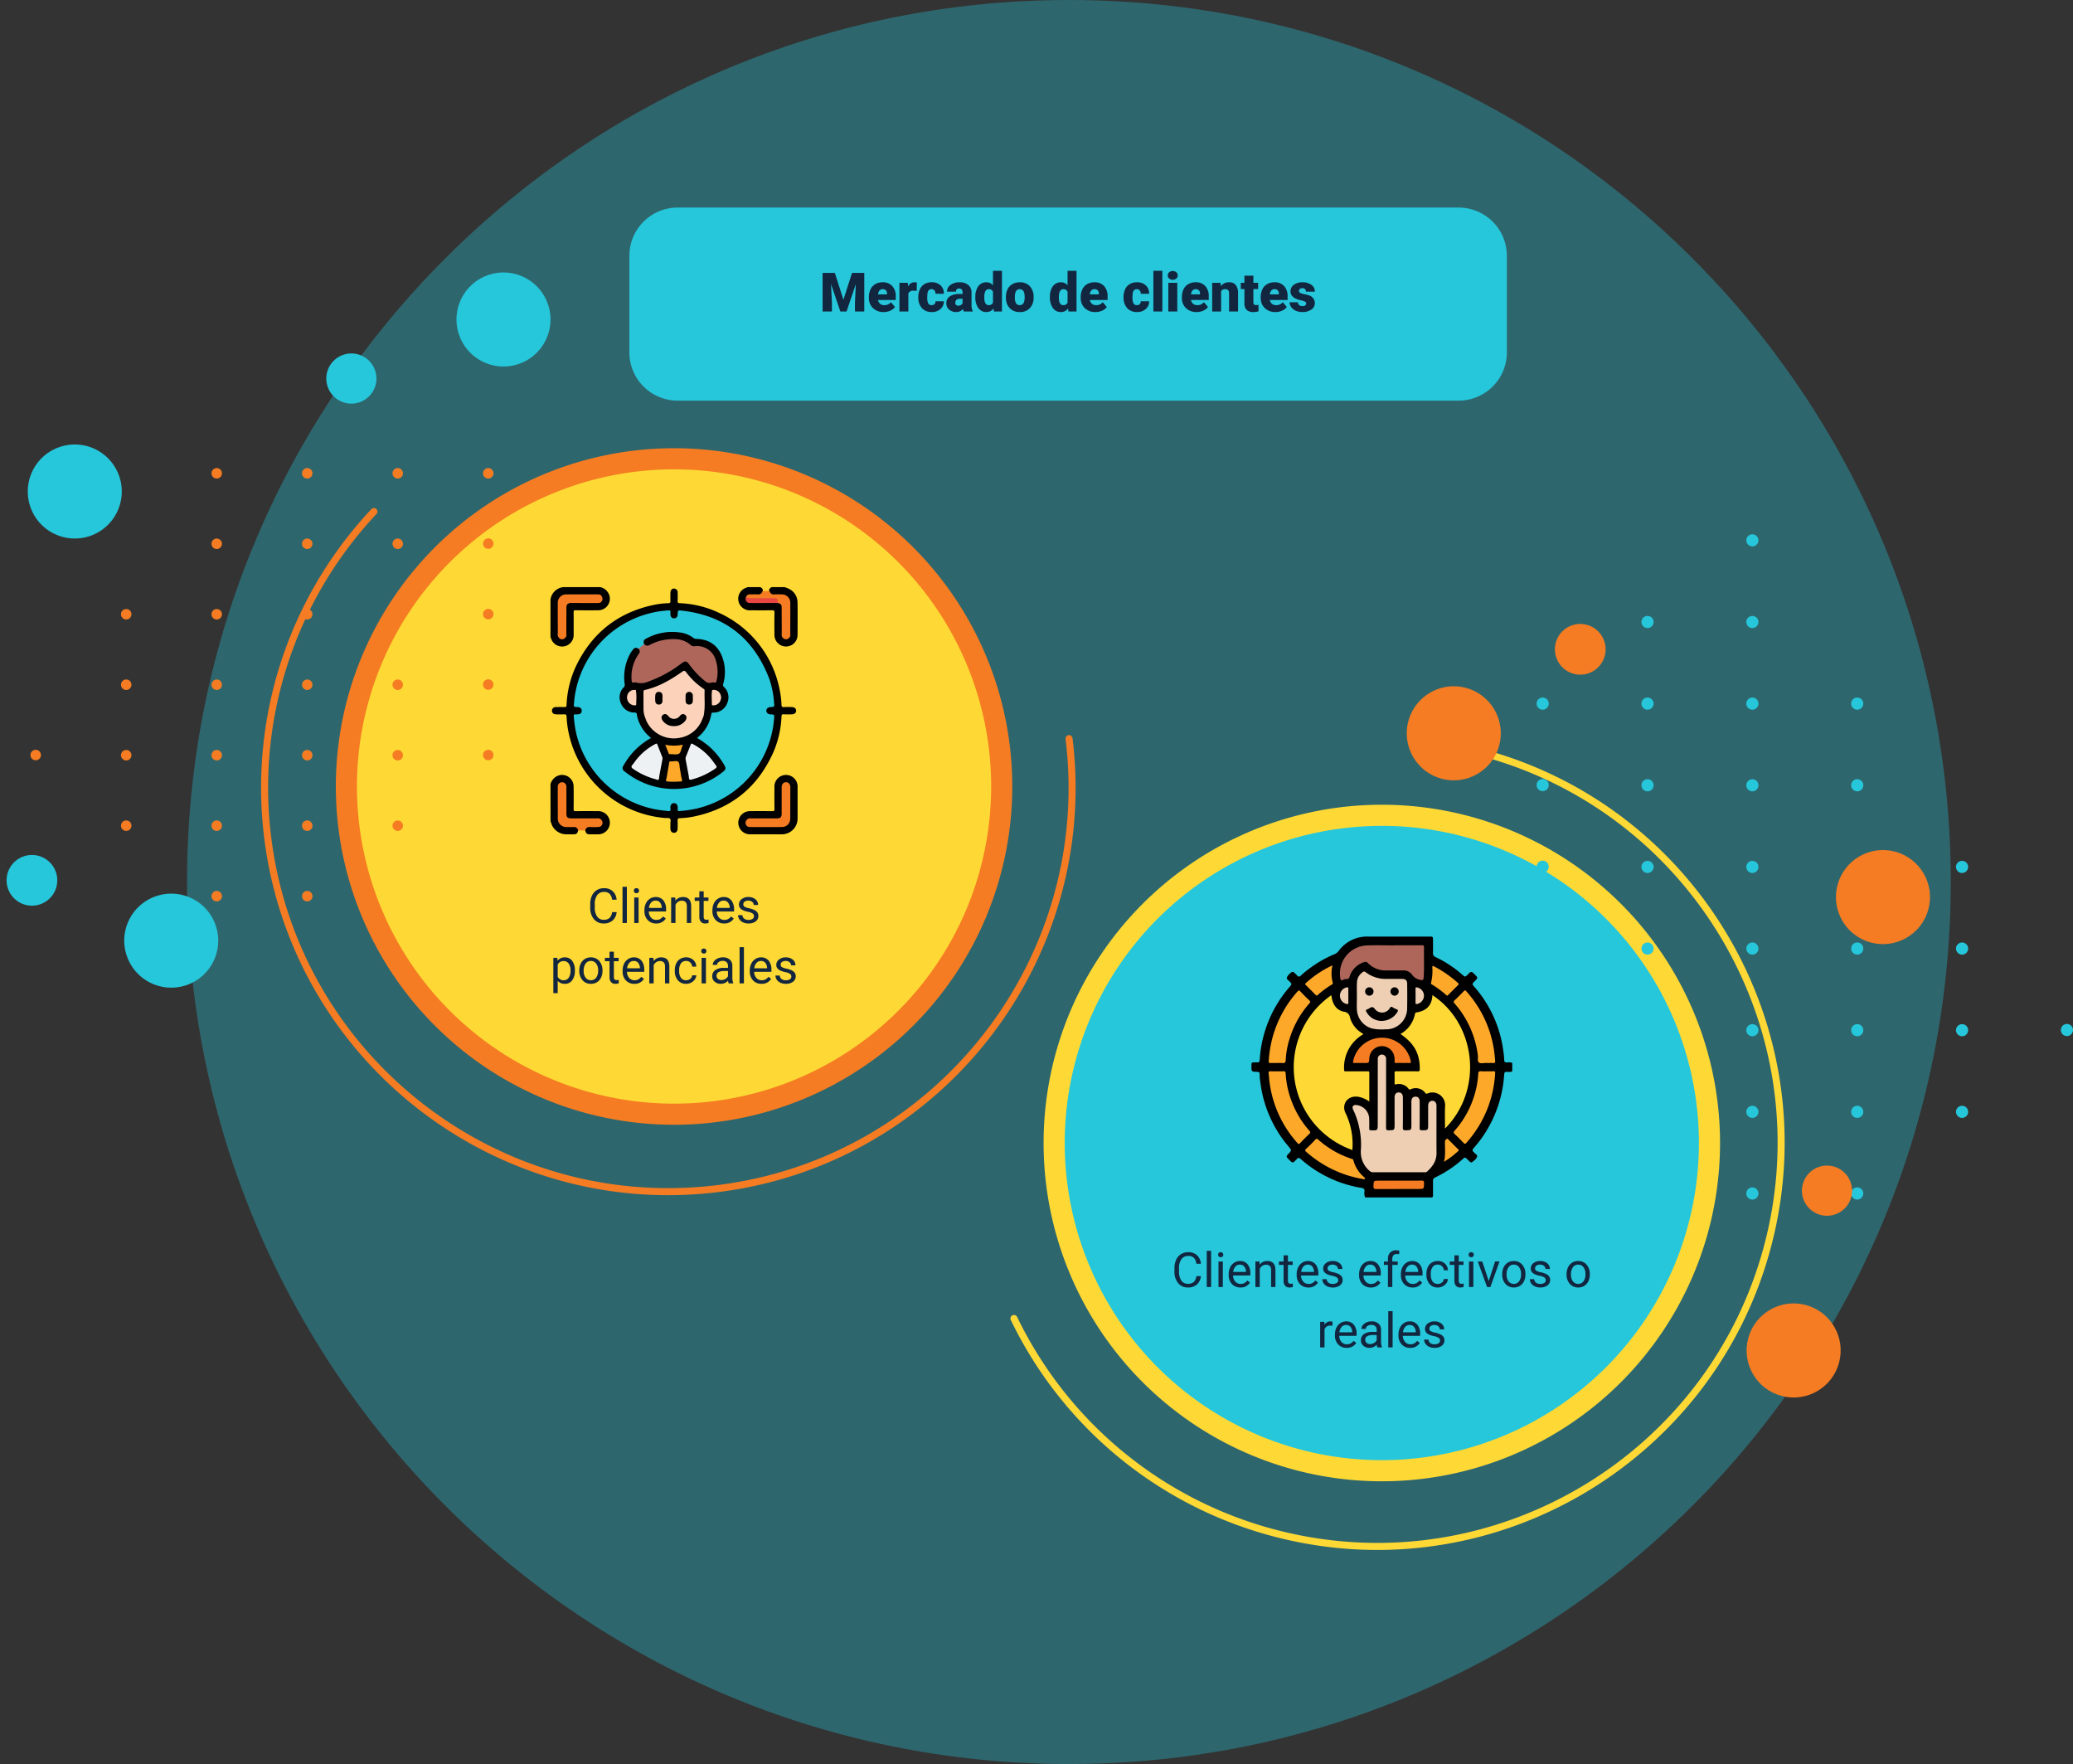 <svg xmlns="http://www.w3.org/2000/svg" width="687.023" height="584.53" viewBox="0 0 687.023 584.53">
  <rect x="0" y="0" width="687.023" height="584.53" fill="#333333" stroke="none"/>
  <g id="Grupo_167078" data-name="Grupo 167078" transform="translate(-455.007 -2718.344)">
    <path id="Trazado_232745" data-name="Trazado 232745" d="M292.265,0C453.678,0,584.529,130.852,584.529,292.265S453.678,584.53,292.265,584.53,0,453.679,0,292.265,130.851,0,292.265,0Z" transform="translate(516.991 2718.344)" fill="#26c7db" opacity="0.35"/>
    <path id="Trazado_230794" data-name="Trazado 230794" d="M220.647,238.887a1.164,1.164,0,0,1-.745-2.059,132.373,132.373,0,0,0,47.689-101.867c0-73.133-59.5-132.63-132.63-132.63S2.332,61.828,2.332,134.961a1.166,1.166,0,0,1-2.332,0C0,60.542,60.542,0,134.961,0S269.922,60.542,269.922,134.961a134.693,134.693,0,0,1-48.528,103.655A1.159,1.159,0,0,1,220.647,238.887Z" transform="translate(826.911 3096.914) rotate(173)" fill="#f57c22"/>
    <path id="Trazado_230797" data-name="Trazado 230797" d="M220.647,238.886a1.164,1.164,0,0,1-.745-2.059,132.373,132.373,0,0,0,47.689-101.867c0-73.133-59.5-132.63-132.63-132.63S2.332,61.828,2.332,134.961a1.166,1.166,0,0,1-2.332,0C0,60.542,60.543,0,134.961,0S269.922,60.542,269.922,134.961a134.693,134.693,0,0,1-48.528,103.655A1.16,1.16,0,0,1,220.647,238.886Z" transform="translate(1075.092 2998.656) rotate(104)" fill="#fed935"/>
    <path id="Trazado_230795" data-name="Trazado 230795" d="M625.468,292.545A106.484,106.484,0,1,1,731.951,186.06,106.485,106.485,0,0,1,625.468,292.545Z" transform="translate(52.932 2792.896)" fill="#fed935"/>
    <path id="Trazado_230798" data-name="Trazado 230798" d="M625.468,292.545A106.484,106.484,0,1,1,731.951,186.06,106.485,106.485,0,0,1,625.468,292.545Z" transform="translate(287.494 2911.031)" fill="#26c7db"/>
    <path id="Trazado_230796" data-name="Trazado 230796" d="M626.126,295.31a108.591,108.591,0,1,1,108.59-108.592A108.593,108.593,0,0,1,626.126,295.31Z" transform="translate(52.273 2792.238)" fill="none" stroke="#f57c22" stroke-miterlimit="10" stroke-width="7"/>
    <path id="Trazado_230799" data-name="Trazado 230799" d="M626.126,295.31a108.591,108.591,0,1,1,108.59-108.592A108.593,108.593,0,0,1,626.126,295.31Z" transform="translate(286.836 2910.373)" fill="none" stroke="#fed935" stroke-miterlimit="10" stroke-width="7"/>
    <path id="Trazado_232746" data-name="Trazado 232746" d="M51.107,11.391a4.185,4.185,0,0,1-1.332,2.785,4.365,4.365,0,0,1-2.98.98,4.008,4.008,0,0,1-3.23-1.445A5.815,5.815,0,0,1,42.35,9.844V8.75a6.481,6.481,0,0,1,.566-2.789,4.231,4.231,0,0,1,1.605-1.848,4.47,4.47,0,0,1,2.406-.645A4.11,4.11,0,0,1,49.834,4.48a4.235,4.235,0,0,1,1.273,2.8H49.6a3.268,3.268,0,0,0-.848-1.975A2.565,2.565,0,0,0,46.928,4.7a2.684,2.684,0,0,0-2.254,1.063,4.882,4.882,0,0,0-.816,3.026v1.1a5.018,5.018,0,0,0,.773,2.948,2.5,2.5,0,0,0,2.164,1.095,2.887,2.887,0,0,0,1.918-.566,3.143,3.143,0,0,0,.887-1.973ZM54.5,15H53.053V3H54.5Zm3.883,0H56.936V6.547h1.445ZM56.818,4.3a.863.863,0,0,1,.215-.594.807.807,0,0,1,.637-.242.819.819,0,0,1,.641.242.854.854,0,0,1,.219.594.826.826,0,0,1-.219.586.834.834,0,0,1-.641.234.821.821,0,0,1-.637-.234A.834.834,0,0,1,56.818,4.3ZM64.2,15.156a3.693,3.693,0,0,1-2.8-1.129,4.19,4.19,0,0,1-1.078-3.02v-.266a5.073,5.073,0,0,1,.48-2.246A3.748,3.748,0,0,1,62.15,6.949a3.378,3.378,0,0,1,1.871-.559,3.166,3.166,0,0,1,2.563,1.086,4.7,4.7,0,0,1,.914,3.109v.6H61.771a3,3,0,0,0,.73,2.02,2.3,2.3,0,0,0,1.777.77,2.517,2.517,0,0,0,1.3-.312,3.259,3.259,0,0,0,.93-.828l.883.688A3.55,3.55,0,0,1,64.2,15.156Zm-.18-7.578a1.928,1.928,0,0,0-1.469.637A3.1,3.1,0,0,0,61.818,10h4.234V9.891a2.753,2.753,0,0,0-.594-1.707A1.815,1.815,0,0,0,64.021,7.578Zm6.516-1.031.047,1.063a3.08,3.08,0,0,1,2.531-1.219q2.68,0,2.7,3.023V15H74.373V9.406a1.946,1.946,0,0,0-.418-1.352,1.675,1.675,0,0,0-1.277-.437,2.086,2.086,0,0,0-1.234.375,2.546,2.546,0,0,0-.828.984V15H69.17V6.547ZM79.959,4.5V6.547h1.578V7.664H79.959v5.249a1.173,1.173,0,0,0,.211.763.888.888,0,0,0,.719.254,3.5,3.5,0,0,0,.688-.094V15a4.215,4.215,0,0,1-1.109.155,1.8,1.8,0,0,1-1.461-.586,2.517,2.517,0,0,1-.492-1.664V7.664H76.975V6.547h1.539V4.5Zm6.773,10.656a3.693,3.693,0,0,1-2.8-1.129,4.19,4.19,0,0,1-1.078-3.02v-.266a5.073,5.073,0,0,1,.48-2.246,3.748,3.748,0,0,1,1.344-1.547,3.378,3.378,0,0,1,1.871-.559,3.166,3.166,0,0,1,2.563,1.086,4.7,4.7,0,0,1,.914,3.109v.6H84.3a3,3,0,0,0,.73,2.02,2.3,2.3,0,0,0,1.777.77,2.517,2.517,0,0,0,1.3-.312,3.259,3.259,0,0,0,.93-.828l.883.688A3.55,3.55,0,0,1,86.732,15.156Zm-.18-7.578a1.928,1.928,0,0,0-1.469.637A3.1,3.1,0,0,0,84.35,10h4.234V9.891a2.753,2.753,0,0,0-.594-1.707A1.815,1.815,0,0,0,86.553,7.578Zm10.07,5.18a1.064,1.064,0,0,0-.441-.91,4.249,4.249,0,0,0-1.539-.559,7.277,7.277,0,0,1-1.742-.562,2.479,2.479,0,0,1-.953-.781,1.869,1.869,0,0,1-.309-1.078,2.193,2.193,0,0,1,.879-1.758,3.432,3.432,0,0,1,2.246-.719,3.532,3.532,0,0,1,2.332.742,2.357,2.357,0,0,1,.895,1.9H96.537a1.3,1.3,0,0,0-.5-1.023,1.888,1.888,0,0,0-1.27-.43,1.976,1.976,0,0,0-1.234.344,1.082,1.082,0,0,0-.445.9.877.877,0,0,0,.414.789,5.1,5.1,0,0,0,1.5.508,7.8,7.8,0,0,1,1.754.578,2.558,2.558,0,0,1,1,.809,1.988,1.988,0,0,1,.324,1.152,2.163,2.163,0,0,1-.906,1.816,3.8,3.8,0,0,1-2.352.684,4.257,4.257,0,0,1-1.8-.359,2.922,2.922,0,0,1-1.223-1A2.42,2.42,0,0,1,91.35,12.4h1.445a1.5,1.5,0,0,0,.582,1.152,2.258,2.258,0,0,0,1.434.426,2.331,2.331,0,0,0,1.316-.332A1.02,1.02,0,0,0,96.623,12.758ZM37.271,30.867a5.062,5.062,0,0,1-.883,3.109A2.829,2.829,0,0,1,34,35.156a3.1,3.1,0,0,1-2.422-.977v4.07H30.131v-11.7h1.32l.07.938a2.977,2.977,0,0,1,2.453-1.094,2.882,2.882,0,0,1,2.41,1.148,5.117,5.117,0,0,1,.887,3.2ZM35.826,30.7a3.735,3.735,0,0,0-.609-2.258,1.963,1.963,0,0,0-1.672-.828,2.125,2.125,0,0,0-1.969,1.164V32.82a2.129,2.129,0,0,0,1.984,1.156,1.954,1.954,0,0,0,1.652-.824A4.077,4.077,0,0,0,35.826,30.7Zm2.9-.008a4.993,4.993,0,0,1,.488-2.234,3.643,3.643,0,0,1,1.359-1.531,3.7,3.7,0,0,1,1.988-.539,3.565,3.565,0,0,1,2.793,1.2,4.6,4.6,0,0,1,1.066,3.18v.1a5.036,5.036,0,0,1-.473,2.215A3.589,3.589,0,0,1,44.6,34.609a3.743,3.743,0,0,1-2.02.547,3.556,3.556,0,0,1-2.785-1.2A4.575,4.575,0,0,1,38.725,30.8Zm1.453.172a3.616,3.616,0,0,0,.652,2.258,2.211,2.211,0,0,0,3.5-.012,3.955,3.955,0,0,0,.648-2.418,3.61,3.61,0,0,0-.66-2.254,2.1,2.1,0,0,0-1.754-.863,2.075,2.075,0,0,0-1.727.852A3.925,3.925,0,0,0,40.178,30.867ZM50.193,24.5v2.047h1.578v1.117H50.193v5.249a1.173,1.173,0,0,0,.211.763.888.888,0,0,0,.719.254,3.5,3.5,0,0,0,.688-.094V35a4.215,4.215,0,0,1-1.109.155,1.8,1.8,0,0,1-1.461-.586,2.517,2.517,0,0,1-.492-1.664V27.664H47.209V26.547h1.539V24.5Zm6.773,10.656a3.693,3.693,0,0,1-2.8-1.129,4.19,4.19,0,0,1-1.078-3.02v-.266a5.073,5.073,0,0,1,.48-2.246,3.748,3.748,0,0,1,1.344-1.547,3.378,3.378,0,0,1,1.871-.559,3.166,3.166,0,0,1,2.563,1.086,4.7,4.7,0,0,1,.914,3.109v.6H54.537a3,3,0,0,0,.73,2.02,2.3,2.3,0,0,0,1.777.77,2.517,2.517,0,0,0,1.3-.312,3.258,3.258,0,0,0,.93-.828l.883.688A3.55,3.55,0,0,1,56.967,35.156Zm-.18-7.578a1.928,1.928,0,0,0-1.469.637A3.1,3.1,0,0,0,54.584,30h4.234v-.109a2.753,2.753,0,0,0-.594-1.707A1.815,1.815,0,0,0,56.787,27.578ZM63.3,26.547l.047,1.063a3.08,3.08,0,0,1,2.531-1.219q2.68,0,2.7,3.023V35H67.139V29.406a1.946,1.946,0,0,0-.418-1.352,1.675,1.675,0,0,0-1.277-.437,2.086,2.086,0,0,0-1.234.375,2.546,2.546,0,0,0-.828.984V35H61.936V26.547Zm10.852,7.43a2.082,2.082,0,0,0,1.352-.469,1.649,1.649,0,0,0,.641-1.172h1.367a2.621,2.621,0,0,1-.5,1.383,3.293,3.293,0,0,1-1.23,1.047,3.55,3.55,0,0,1-1.629.391A3.482,3.482,0,0,1,71.408,34a4.59,4.59,0,0,1-1.02-3.152v-.242a5.089,5.089,0,0,1,.453-2.2,3.451,3.451,0,0,1,1.3-1.492,3.7,3.7,0,0,1,2-.531,3.39,3.39,0,0,1,2.363.852,3.043,3.043,0,0,1,1,2.211H76.146a1.992,1.992,0,0,0-.621-1.348,1.932,1.932,0,0,0-1.379-.527,2.023,2.023,0,0,0-1.707.793,3.724,3.724,0,0,0-.605,2.293v.273a3.65,3.65,0,0,0,.6,2.25A2.033,2.033,0,0,0,74.154,33.977ZM80.709,35H79.264V26.547h1.445ZM79.146,24.3a.863.863,0,0,1,.215-.594A.807.807,0,0,1,80,23.469a.819.819,0,0,1,.641.242.854.854,0,0,1,.219.594.826.826,0,0,1-.219.586.834.834,0,0,1-.641.234.821.821,0,0,1-.637-.234A.834.834,0,0,1,79.146,24.3ZM88.24,35a3.036,3.036,0,0,1-.2-.891,3.225,3.225,0,0,1-2.406,1.047,2.984,2.984,0,0,1-2.051-.707,2.288,2.288,0,0,1-.8-1.793,2.39,2.39,0,0,1,1-2.051,4.733,4.733,0,0,1,2.824-.73h1.406v-.664A1.623,1.623,0,0,0,87.561,28a1.821,1.821,0,0,0-1.336-.449,2.108,2.108,0,0,0-1.3.391,1.151,1.151,0,0,0-.523.945H82.951a2,2,0,0,1,.449-1.223,3.066,3.066,0,0,1,1.219-.934,4.1,4.1,0,0,1,1.691-.344,3.342,3.342,0,0,1,2.289.73,2.635,2.635,0,0,1,.859,2.012v3.891a4.757,4.757,0,0,0,.3,1.852V35Zm-2.4-1.1a2.54,2.54,0,0,0,1.289-.352,2.127,2.127,0,0,0,.883-.914V30.9H86.881q-2.656,0-2.656,1.555a1.316,1.316,0,0,0,.453,1.063A1.742,1.742,0,0,0,85.842,33.9ZM93.295,35H91.85V23h1.445Zm5.82.156a3.693,3.693,0,0,1-2.8-1.129,4.19,4.19,0,0,1-1.078-3.02v-.266a5.073,5.073,0,0,1,.48-2.246,3.748,3.748,0,0,1,1.344-1.547,3.378,3.378,0,0,1,1.871-.559,3.166,3.166,0,0,1,2.562,1.086,4.7,4.7,0,0,1,.914,3.109v.6H96.686a3,3,0,0,0,.73,2.02,2.3,2.3,0,0,0,1.777.77,2.517,2.517,0,0,0,1.3-.312,3.259,3.259,0,0,0,.93-.828l.883.688A3.55,3.55,0,0,1,99.115,35.156Zm-.18-7.578a1.928,1.928,0,0,0-1.469.637A3.1,3.1,0,0,0,96.732,30h4.234v-.109a2.753,2.753,0,0,0-.594-1.707A1.815,1.815,0,0,0,98.936,27.578Zm10.07,5.18a1.064,1.064,0,0,0-.441-.91,4.249,4.249,0,0,0-1.539-.559,7.277,7.277,0,0,1-1.742-.562,2.478,2.478,0,0,1-.953-.781,1.869,1.869,0,0,1-.309-1.078,2.193,2.193,0,0,1,.879-1.758,3.432,3.432,0,0,1,2.246-.719,3.532,3.532,0,0,1,2.332.742,2.357,2.357,0,0,1,.895,1.9H108.92a1.3,1.3,0,0,0-.5-1.023,1.888,1.888,0,0,0-1.27-.43,1.976,1.976,0,0,0-1.234.344,1.082,1.082,0,0,0-.445.9.877.877,0,0,0,.414.789,5.1,5.1,0,0,0,1.5.508,7.8,7.8,0,0,1,1.754.578,2.558,2.558,0,0,1,1,.809,1.988,1.988,0,0,1,.324,1.152,2.163,2.163,0,0,1-.906,1.816,3.8,3.8,0,0,1-2.352.684,4.257,4.257,0,0,1-1.8-.359,2.922,2.922,0,0,1-1.223-1,2.42,2.42,0,0,1-.441-1.395h1.445a1.5,1.5,0,0,0,.582,1.152,2.258,2.258,0,0,0,1.434.426,2.331,2.331,0,0,0,1.316-.332A1.02,1.02,0,0,0,109.006,32.758Z" transform="translate(608.262 3009.188)" fill="#12263f"/>
    <path id="Trazado_232747" data-name="Trazado 232747" d="M10.178,11.391a4.185,4.185,0,0,1-1.332,2.785,4.365,4.365,0,0,1-2.98.98,4.008,4.008,0,0,1-3.23-1.445A5.815,5.815,0,0,1,1.42,9.844V8.75a6.481,6.481,0,0,1,.566-2.789A4.231,4.231,0,0,1,3.592,4.113,4.47,4.47,0,0,1,6,3.469,4.11,4.11,0,0,1,8.9,4.48a4.235,4.235,0,0,1,1.273,2.8H8.67a3.268,3.268,0,0,0-.848-1.975A2.565,2.565,0,0,0,6,4.7,2.684,2.684,0,0,0,3.744,5.759a4.882,4.882,0,0,0-.816,3.026v1.1A5.018,5.018,0,0,0,3.7,12.835,2.5,2.5,0,0,0,5.865,13.93a2.887,2.887,0,0,0,1.918-.566,3.143,3.143,0,0,0,.887-1.973ZM13.568,15H12.123V3h1.445Zm3.883,0H16.006V6.547h1.445ZM15.889,4.3a.863.863,0,0,1,.215-.594.807.807,0,0,1,.637-.242.819.819,0,0,1,.641.242A.854.854,0,0,1,17.6,4.3a.826.826,0,0,1-.219.586.834.834,0,0,1-.641.234.821.821,0,0,1-.637-.234A.834.834,0,0,1,15.889,4.3Zm7.383,10.852a3.693,3.693,0,0,1-2.8-1.129,4.19,4.19,0,0,1-1.078-3.02v-.266a5.073,5.073,0,0,1,.48-2.246,3.748,3.748,0,0,1,1.344-1.547,3.378,3.378,0,0,1,1.871-.559,3.166,3.166,0,0,1,2.563,1.086,4.7,4.7,0,0,1,.914,3.109v.6H20.842a3,3,0,0,0,.73,2.02,2.3,2.3,0,0,0,1.777.77,2.517,2.517,0,0,0,1.3-.312,3.259,3.259,0,0,0,.93-.828l.883.688A3.55,3.55,0,0,1,23.271,15.156Zm-.18-7.578a1.928,1.928,0,0,0-1.469.637A3.1,3.1,0,0,0,20.889,10h4.234V9.891a2.753,2.753,0,0,0-.594-1.707A1.815,1.815,0,0,0,23.092,7.578Zm6.516-1.031.047,1.063a3.08,3.08,0,0,1,2.531-1.219q2.68,0,2.7,3.023V15H33.443V9.406a1.946,1.946,0,0,0-.418-1.352,1.675,1.675,0,0,0-1.277-.437,2.086,2.086,0,0,0-1.234.375,2.546,2.546,0,0,0-.828.984V15H28.24V6.547ZM39.029,4.5V6.547h1.578V7.664H39.029v5.249a1.173,1.173,0,0,0,.211.763.888.888,0,0,0,.719.254,3.5,3.5,0,0,0,.688-.094V15a4.215,4.215,0,0,1-1.109.155,1.8,1.8,0,0,1-1.461-.586,2.517,2.517,0,0,1-.492-1.664V7.664H36.045V6.547h1.539V4.5ZM45.8,15.156a3.693,3.693,0,0,1-2.8-1.129,4.19,4.19,0,0,1-1.078-3.02v-.266a5.073,5.073,0,0,1,.48-2.246,3.748,3.748,0,0,1,1.344-1.547,3.378,3.378,0,0,1,1.871-.559,3.166,3.166,0,0,1,2.563,1.086,4.7,4.7,0,0,1,.914,3.109v.6H43.373a3,3,0,0,0,.73,2.02,2.3,2.3,0,0,0,1.777.77,2.517,2.517,0,0,0,1.3-.312,3.259,3.259,0,0,0,.93-.828l.883.688A3.55,3.55,0,0,1,45.8,15.156Zm-.18-7.578a1.928,1.928,0,0,0-1.469.637A3.1,3.1,0,0,0,43.42,10h4.234V9.891a2.753,2.753,0,0,0-.594-1.707A1.815,1.815,0,0,0,45.623,7.578Zm10.07,5.18a1.064,1.064,0,0,0-.441-.91,4.249,4.249,0,0,0-1.539-.559,7.277,7.277,0,0,1-1.742-.562,2.479,2.479,0,0,1-.953-.781,1.869,1.869,0,0,1-.309-1.078,2.193,2.193,0,0,1,.879-1.758,3.432,3.432,0,0,1,2.246-.719,3.532,3.532,0,0,1,2.332.742,2.357,2.357,0,0,1,.895,1.9H55.607a1.3,1.3,0,0,0-.5-1.023,1.888,1.888,0,0,0-1.27-.43,1.976,1.976,0,0,0-1.234.344,1.082,1.082,0,0,0-.445.9.877.877,0,0,0,.414.789,5.1,5.1,0,0,0,1.5.508,7.8,7.8,0,0,1,1.754.578,2.558,2.558,0,0,1,1,.809,1.988,1.988,0,0,1,.324,1.152,2.163,2.163,0,0,1-.906,1.816,3.8,3.8,0,0,1-2.352.684,4.257,4.257,0,0,1-1.8-.359,2.922,2.922,0,0,1-1.223-1A2.42,2.42,0,0,1,50.42,12.4h1.445a1.5,1.5,0,0,0,.582,1.152,2.258,2.258,0,0,0,1.434.426,2.331,2.331,0,0,0,1.316-.332A1.02,1.02,0,0,0,55.693,12.758Zm10.8,2.4a3.693,3.693,0,0,1-2.8-1.129,4.19,4.19,0,0,1-1.078-3.02v-.266A5.073,5.073,0,0,1,63.1,8.5a3.748,3.748,0,0,1,1.344-1.547,3.378,3.378,0,0,1,1.871-.559,3.166,3.166,0,0,1,2.563,1.086,4.7,4.7,0,0,1,.914,3.109v.6H64.061a3,3,0,0,0,.73,2.02,2.3,2.3,0,0,0,1.777.77,2.517,2.517,0,0,0,1.3-.312,3.259,3.259,0,0,0,.93-.828l.883.688A3.55,3.55,0,0,1,66.49,15.156Zm-.18-7.578a1.928,1.928,0,0,0-1.469.637A3.1,3.1,0,0,0,64.107,10h4.234V9.891a2.753,2.753,0,0,0-.594-1.707A1.815,1.815,0,0,0,66.311,7.578ZM72.17,15V7.664H70.834V6.547H72.17V5.68a2.878,2.878,0,0,1,.727-2.1,2.745,2.745,0,0,1,2.055-.742,3.816,3.816,0,0,1,.992.132l-.078,1.165a4.151,4.151,0,0,0-.781-.07A1.41,1.41,0,0,0,74,4.474a1.669,1.669,0,0,0-.383,1.18v.893h1.8V7.664h-1.8V15Zm8.164.156a3.693,3.693,0,0,1-2.8-1.129,4.19,4.19,0,0,1-1.078-3.02v-.266a5.073,5.073,0,0,1,.48-2.246,3.748,3.748,0,0,1,1.344-1.547,3.378,3.378,0,0,1,1.871-.559,3.166,3.166,0,0,1,2.563,1.086,4.7,4.7,0,0,1,.914,3.109v.6H77.9a3,3,0,0,0,.73,2.02,2.3,2.3,0,0,0,1.777.77,2.517,2.517,0,0,0,1.3-.312,3.259,3.259,0,0,0,.93-.828l.883.688A3.55,3.55,0,0,1,80.334,15.156Zm-.18-7.578a1.928,1.928,0,0,0-1.469.637A3.1,3.1,0,0,0,77.951,10h4.234V9.891a2.753,2.753,0,0,0-.594-1.707A1.815,1.815,0,0,0,80.154,7.578Zm8.539,6.4a2.082,2.082,0,0,0,1.352-.469,1.649,1.649,0,0,0,.641-1.172h1.367a2.621,2.621,0,0,1-.5,1.383,3.293,3.293,0,0,1-1.23,1.047,3.55,3.55,0,0,1-1.629.391A3.482,3.482,0,0,1,85.947,14a4.59,4.59,0,0,1-1.02-3.152v-.242a5.089,5.089,0,0,1,.453-2.2,3.451,3.451,0,0,1,1.3-1.492,3.7,3.7,0,0,1,2-.531,3.39,3.39,0,0,1,2.363.852,3.043,3.043,0,0,1,1,2.211H90.686a1.992,1.992,0,0,0-.621-1.348,1.932,1.932,0,0,0-1.379-.527,2.023,2.023,0,0,0-1.707.793,3.724,3.724,0,0,0-.605,2.293v.273a3.65,3.65,0,0,0,.6,2.25A2.033,2.033,0,0,0,88.693,13.977ZM95.639,4.5V6.547h1.578V7.664H95.639v5.249a1.173,1.173,0,0,0,.211.763.888.888,0,0,0,.719.254,3.5,3.5,0,0,0,.688-.094V15a4.215,4.215,0,0,1-1.109.155,1.8,1.8,0,0,1-1.461-.586,2.517,2.517,0,0,1-.492-1.664V7.664H92.654V6.547h1.539V4.5ZM100.475,15H99.029V6.547h1.445ZM98.912,4.3a.863.863,0,0,1,.215-.594.807.807,0,0,1,.637-.242.819.819,0,0,1,.641.242.854.854,0,0,1,.219.594.826.826,0,0,1-.219.586.834.834,0,0,1-.641.234.821.821,0,0,1-.637-.234A.834.834,0,0,1,98.912,4.3Zm6.664,8.734,2.094-6.492h1.477L106.115,15h-1.1l-3.062-8.453h1.477Zm4.461-2.344a4.993,4.993,0,0,1,.488-2.234,3.643,3.643,0,0,1,1.359-1.531,3.7,3.7,0,0,1,1.988-.539,3.565,3.565,0,0,1,2.793,1.2,4.6,4.6,0,0,1,1.066,3.18v.1a5.036,5.036,0,0,1-.473,2.215,3.589,3.589,0,0,1-1.352,1.527,3.743,3.743,0,0,1-2.02.547,3.556,3.556,0,0,1-2.785-1.2,4.575,4.575,0,0,1-1.066-3.164Zm1.453.172a3.616,3.616,0,0,0,.652,2.258,2.211,2.211,0,0,0,3.5-.012,3.955,3.955,0,0,0,.648-2.418,3.61,3.61,0,0,0-.66-2.254,2.1,2.1,0,0,0-1.754-.863,2.075,2.075,0,0,0-1.727.852A3.925,3.925,0,0,0,111.49,10.867Zm12.977,1.891a1.064,1.064,0,0,0-.441-.91,4.249,4.249,0,0,0-1.539-.559,7.277,7.277,0,0,1-1.742-.562,2.479,2.479,0,0,1-.953-.781,1.869,1.869,0,0,1-.309-1.078,2.193,2.193,0,0,1,.879-1.758,3.432,3.432,0,0,1,2.246-.719,3.532,3.532,0,0,1,2.332.742,2.357,2.357,0,0,1,.895,1.9h-1.453a1.3,1.3,0,0,0-.5-1.023,1.888,1.888,0,0,0-1.27-.43,1.976,1.976,0,0,0-1.234.344,1.082,1.082,0,0,0-.445.9.877.877,0,0,0,.414.789,5.1,5.1,0,0,0,1.5.508,7.8,7.8,0,0,1,1.754.578,2.558,2.558,0,0,1,1,.809,1.988,1.988,0,0,1,.324,1.152,2.163,2.163,0,0,1-.906,1.816,3.8,3.8,0,0,1-2.352.684,4.257,4.257,0,0,1-1.8-.359,2.922,2.922,0,0,1-1.223-1,2.42,2.42,0,0,1-.441-1.395h1.445a1.5,1.5,0,0,0,.582,1.152,2.258,2.258,0,0,0,1.434.426,2.331,2.331,0,0,0,1.316-.332A1.02,1.02,0,0,0,124.467,12.758Zm6.906-2.062a4.993,4.993,0,0,1,.488-2.234,3.642,3.642,0,0,1,1.359-1.531,3.7,3.7,0,0,1,1.988-.539A3.565,3.565,0,0,1,138,7.586a4.6,4.6,0,0,1,1.066,3.18v.1a5.036,5.036,0,0,1-.473,2.215,3.589,3.589,0,0,1-1.352,1.527,3.743,3.743,0,0,1-2.02.547,3.556,3.556,0,0,1-2.785-1.2,4.575,4.575,0,0,1-1.066-3.164Zm1.453.172a3.616,3.616,0,0,0,.652,2.258,2.211,2.211,0,0,0,3.5-.012,3.954,3.954,0,0,0,.648-2.418,3.61,3.61,0,0,0-.66-2.254,2.1,2.1,0,0,0-1.754-.863,2.075,2.075,0,0,0-1.727.852A3.925,3.925,0,0,0,132.826,10.867ZM53.791,27.844a4.331,4.331,0,0,0-.711-.055A1.9,1.9,0,0,0,51.15,29v6H49.705V26.547h1.406l.023.977a2.251,2.251,0,0,1,2.016-1.133,1.477,1.477,0,0,1,.641.109Zm4.688,7.313a3.693,3.693,0,0,1-2.8-1.129,4.19,4.19,0,0,1-1.078-3.02v-.266a5.073,5.073,0,0,1,.48-2.246,3.748,3.748,0,0,1,1.344-1.547,3.378,3.378,0,0,1,1.871-.559,3.166,3.166,0,0,1,2.563,1.086,4.7,4.7,0,0,1,.914,3.109v.6H56.049a3,3,0,0,0,.73,2.02,2.3,2.3,0,0,0,1.777.77,2.517,2.517,0,0,0,1.3-.312,3.258,3.258,0,0,0,.93-.828l.883.688A3.55,3.55,0,0,1,58.478,35.156Zm-.18-7.578a1.928,1.928,0,0,0-1.469.637A3.1,3.1,0,0,0,56.1,30H60.33v-.109a2.753,2.753,0,0,0-.594-1.707A1.815,1.815,0,0,0,58.3,27.578ZM68.666,35a3.036,3.036,0,0,1-.2-.891,3.225,3.225,0,0,1-2.406,1.047,2.984,2.984,0,0,1-2.051-.707,2.287,2.287,0,0,1-.8-1.793,2.39,2.39,0,0,1,1-2.051,4.733,4.733,0,0,1,2.824-.73h1.406v-.664A1.623,1.623,0,0,0,67.986,28a1.821,1.821,0,0,0-1.336-.449,2.108,2.108,0,0,0-1.3.391,1.151,1.151,0,0,0-.523.945H63.377a2,2,0,0,1,.449-1.223,3.066,3.066,0,0,1,1.219-.934,4.1,4.1,0,0,1,1.691-.344,3.342,3.342,0,0,1,2.289.73,2.635,2.635,0,0,1,.859,2.012v3.891a4.757,4.757,0,0,0,.3,1.852V35Zm-2.4-1.1a2.54,2.54,0,0,0,1.289-.352,2.127,2.127,0,0,0,.883-.914V30.9H67.307q-2.656,0-2.656,1.555a1.316,1.316,0,0,0,.453,1.063A1.742,1.742,0,0,0,66.268,33.9ZM73.721,35H72.275V23h1.445Zm5.82.156a3.693,3.693,0,0,1-2.8-1.129,4.19,4.19,0,0,1-1.078-3.02v-.266a5.073,5.073,0,0,1,.48-2.246,3.748,3.748,0,0,1,1.344-1.547,3.378,3.378,0,0,1,1.871-.559,3.166,3.166,0,0,1,2.563,1.086,4.7,4.7,0,0,1,.914,3.109v.6H77.111a3,3,0,0,0,.73,2.02,2.3,2.3,0,0,0,1.777.77,2.517,2.517,0,0,0,1.3-.312,3.259,3.259,0,0,0,.93-.828l.883.688A3.55,3.55,0,0,1,79.541,35.156Zm-.18-7.578a1.928,1.928,0,0,0-1.469.637A3.1,3.1,0,0,0,77.158,30h4.234v-.109a2.753,2.753,0,0,0-.594-1.707A1.815,1.815,0,0,0,79.361,27.578Zm10.07,5.18a1.064,1.064,0,0,0-.441-.91,4.249,4.249,0,0,0-1.539-.559,7.277,7.277,0,0,1-1.742-.562,2.478,2.478,0,0,1-.953-.781,1.869,1.869,0,0,1-.309-1.078,2.193,2.193,0,0,1,.879-1.758,3.432,3.432,0,0,1,2.246-.719,3.532,3.532,0,0,1,2.332.742,2.357,2.357,0,0,1,.895,1.9H89.346a1.3,1.3,0,0,0-.5-1.023,1.888,1.888,0,0,0-1.27-.43,1.976,1.976,0,0,0-1.234.344,1.082,1.082,0,0,0-.445.9.877.877,0,0,0,.414.789,5.1,5.1,0,0,0,1.5.508,7.8,7.8,0,0,1,1.754.578,2.558,2.558,0,0,1,1,.809,1.988,1.988,0,0,1,.324,1.152,2.163,2.163,0,0,1-.906,1.816,3.8,3.8,0,0,1-2.352.684,4.257,4.257,0,0,1-1.8-.359,2.922,2.922,0,0,1-1.223-1,2.42,2.42,0,0,1-.441-1.395H85.6a1.5,1.5,0,0,0,.582,1.152,2.258,2.258,0,0,0,1.434.426,2.331,2.331,0,0,0,1.316-.332A1.02,1.02,0,0,0,89.432,32.758Z" transform="translate(842.823 3129.81)" fill="#12263f"/>
    <path id="Trazado_232748" data-name="Trazado 232748" d="M16,0H274.811a16,16,0,0,1,16,16V47.978a16,16,0,0,1-16,16H16a16,16,0,0,1-16-16V16A16,16,0,0,1,16,0Z" transform="translate(663.592 2787.121)" fill="#26c7db"/>
    <path id="Trazado_232749" data-name="Trazado 232749" d="M68.088,4.2l2.856,8.9,2.848-8.9h4.061V17H74.759V14.012l.3-6.117L71.964,17H69.925l-3.1-9.114.3,6.126V17H64.037V4.2ZM84.278,17.176a4.889,4.889,0,0,1-3.542-1.305,4.507,4.507,0,0,1-1.354-3.4v-.246a5.84,5.84,0,0,1,.541-2.575A3.955,3.955,0,0,1,81.5,7.925a4.763,4.763,0,0,1,2.461-.611,4.117,4.117,0,0,1,3.164,1.244,4.887,4.887,0,0,1,1.16,3.467v1.151H82.4a2.135,2.135,0,0,0,.694,1.257,2.066,2.066,0,0,0,1.389.457,2.662,2.662,0,0,0,2.2-.984l1.354,1.6a3.784,3.784,0,0,1-1.569,1.217A5.3,5.3,0,0,1,84.278,17.176ZM83.944,9.6q-1.3,0-1.547,1.723h2.988v-.229a1.467,1.467,0,0,0-.36-1.1A1.434,1.434,0,0,0,83.944,9.6Zm11.285.571-.976-.07a1.752,1.752,0,0,0-1.793.879V17H89.5V7.49h2.777l.1,1.222a2.294,2.294,0,0,1,2.083-1.4,2.888,2.888,0,0,1,.826.105Zm4.922,4.72a1.317,1.317,0,0,0,.967-.338,1.241,1.241,0,0,0,.334-.945h2.777a3.288,3.288,0,0,1-1.121,2.566,4.168,4.168,0,0,1-2.887,1,4.22,4.22,0,0,1-3.27-1.3,5.125,5.125,0,0,1-1.2-3.6v-.123A5.792,5.792,0,0,1,96.288,9.6a3.872,3.872,0,0,1,1.534-1.7,4.573,4.573,0,0,1,2.373-.593,4.116,4.116,0,0,1,2.944,1.028,3.647,3.647,0,0,1,1.09,2.786h-2.777a1.626,1.626,0,0,0-.36-1.134,1.244,1.244,0,0,0-.967-.4q-1.151,0-1.345,1.468a10.357,10.357,0,0,0-.062,1.283,4.068,4.068,0,0,0,.343,1.986A1.187,1.187,0,0,0,100.151,14.891ZM110.838,17a3.344,3.344,0,0,1-.281-.853,2.754,2.754,0,0,1-2.285,1.028,3.374,3.374,0,0,1-2.285-.813,2.588,2.588,0,0,1-.94-2.043,2.66,2.66,0,0,1,1.143-2.338,5.821,5.821,0,0,1,3.322-.791h.914v-.5q0-1.316-1.134-1.316a.927.927,0,0,0-1.055,1.042h-2.962a2.655,2.655,0,0,1,1.173-2.239,4.931,4.931,0,0,1,2.993-.86,4.323,4.323,0,0,1,2.874.888,3.086,3.086,0,0,1,1.081,2.435v4.21a4.311,4.311,0,0,0,.4,2V17Zm-1.854-1.934a1.652,1.652,0,0,0,.918-.237,1.487,1.487,0,0,0,.523-.536V12.772h-.861q-1.547,0-1.547,1.389a.848.848,0,0,0,.272.655A.986.986,0,0,0,108.984,15.066Zm5.678-2.892a5.809,5.809,0,0,1,.976-3.56,3.211,3.211,0,0,1,2.725-1.3,2.731,2.731,0,0,1,2.145,1V3.5h2.971V17h-2.663l-.149-1.02a2.8,2.8,0,0,1-2.32,1.2,3.205,3.205,0,0,1-2.689-1.3A5.993,5.993,0,0,1,114.662,12.175Zm2.962.185q0,2.531,1.477,2.531a1.458,1.458,0,0,0,1.406-.826V10.443a1.419,1.419,0,0,0-1.389-.844q-1.371,0-1.485,2.215Zm7.163-.2a5.613,5.613,0,0,1,.554-2.536,3.96,3.96,0,0,1,1.591-1.709,4.791,4.791,0,0,1,2.435-.6,4.373,4.373,0,0,1,3.366,1.323,5.076,5.076,0,0,1,1.23,3.6v.105a4.925,4.925,0,0,1-1.235,3.529,4.384,4.384,0,0,1-3.344,1.305,4.434,4.434,0,0,1-3.261-1.217,4.761,4.761,0,0,1-1.327-3.3Zm2.962.185a3.538,3.538,0,0,0,.413,1.934,1.376,1.376,0,0,0,1.222.615q1.582,0,1.617-2.435v-.3Q131,9.6,129.366,9.6q-1.485,0-1.608,2.206Zm11.628-.167a5.809,5.809,0,0,1,.976-3.56,3.211,3.211,0,0,1,2.725-1.3,2.731,2.731,0,0,1,2.145,1V3.5h2.971V17h-2.663l-.149-1.02a2.8,2.8,0,0,1-2.32,1.2,3.205,3.205,0,0,1-2.689-1.3A5.993,5.993,0,0,1,139.376,12.175Zm2.962.185q0,2.531,1.477,2.531a1.458,1.458,0,0,0,1.406-.826V10.443a1.419,1.419,0,0,0-1.389-.844q-1.371,0-1.485,2.215Zm12.138,4.816a4.889,4.889,0,0,1-3.542-1.305,4.507,4.507,0,0,1-1.354-3.4v-.246a5.84,5.84,0,0,1,.541-2.575A3.955,3.955,0,0,1,151.7,7.925a4.763,4.763,0,0,1,2.461-.611,4.117,4.117,0,0,1,3.164,1.244,4.887,4.887,0,0,1,1.16,3.467v1.151H152.6a2.135,2.135,0,0,0,.694,1.257,2.066,2.066,0,0,0,1.389.457,2.662,2.662,0,0,0,2.2-.984l1.354,1.6a3.784,3.784,0,0,1-1.569,1.217A5.3,5.3,0,0,1,154.476,17.176ZM154.142,9.6q-1.3,0-1.547,1.723h2.988v-.229a1.467,1.467,0,0,0-.36-1.1A1.434,1.434,0,0,0,154.142,9.6Zm14.036,5.291a1.317,1.317,0,0,0,.967-.338,1.241,1.241,0,0,0,.334-.945h2.777a3.288,3.288,0,0,1-1.121,2.566,4.168,4.168,0,0,1-2.887,1,4.22,4.22,0,0,1-3.27-1.3,5.125,5.125,0,0,1-1.2-3.6v-.123a5.792,5.792,0,0,1,.532-2.544,3.872,3.872,0,0,1,1.534-1.7,4.573,4.573,0,0,1,2.373-.593,4.116,4.116,0,0,1,2.944,1.028,3.647,3.647,0,0,1,1.09,2.786h-2.777a1.626,1.626,0,0,0-.36-1.134,1.244,1.244,0,0,0-.967-.4q-1.151,0-1.345,1.468a10.357,10.357,0,0,0-.062,1.283,4.068,4.068,0,0,0,.343,1.986A1.187,1.187,0,0,0,168.178,14.891ZM176.633,17h-2.971V3.5h2.971Zm4.948,0h-2.971V7.49h2.971ZM178.435,5.029a1.334,1.334,0,0,1,.457-1.043,1.934,1.934,0,0,1,2.373,0,1.334,1.334,0,0,1,.457,1.043,1.334,1.334,0,0,1-.457,1.043,1.934,1.934,0,0,1-2.373,0A1.334,1.334,0,0,1,178.435,5.029Zm9.571,12.146a4.889,4.889,0,0,1-3.542-1.305,4.507,4.507,0,0,1-1.354-3.4v-.246a5.84,5.84,0,0,1,.541-2.575,3.955,3.955,0,0,1,1.578-1.727,4.763,4.763,0,0,1,2.461-.611,4.117,4.117,0,0,1,3.164,1.244,4.887,4.887,0,0,1,1.16,3.467v1.151h-5.889a2.135,2.135,0,0,0,.694,1.257,2.066,2.066,0,0,0,1.389.457,2.662,2.662,0,0,0,2.2-.984l1.354,1.6a3.784,3.784,0,0,1-1.569,1.217A5.3,5.3,0,0,1,188.006,17.176ZM187.672,9.6q-1.3,0-1.547,1.723h2.988v-.229a1.467,1.467,0,0,0-.36-1.1A1.434,1.434,0,0,0,187.672,9.6Zm8.253-2.109.1,1.116a3.225,3.225,0,0,1,2.716-1.292,2.713,2.713,0,0,1,2.219.888,4.226,4.226,0,0,1,.76,2.672V17h-2.971V11a1.6,1.6,0,0,0-.29-1.059A1.342,1.342,0,0,0,197.4,9.6a1.413,1.413,0,0,0-1.292.686V17h-2.962V7.49Zm10.881-2.364V7.49h1.564V9.547h-1.564V13.9a1.111,1.111,0,0,0,.193.747,1.037,1.037,0,0,0,.765.211,4.345,4.345,0,0,0,.738-.053v2.118a5.466,5.466,0,0,1-1.67.255,3.1,3.1,0,0,1-2.259-.721,2.954,2.954,0,0,1-.729-2.188V9.547h-1.213V7.49h1.213V5.126Zm7.33,12.05a4.889,4.889,0,0,1-3.542-1.305,4.507,4.507,0,0,1-1.354-3.4v-.246a5.84,5.84,0,0,1,.541-2.575,3.955,3.955,0,0,1,1.578-1.727,4.763,4.763,0,0,1,2.461-.611,4.117,4.117,0,0,1,3.164,1.244,4.887,4.887,0,0,1,1.16,3.467v1.151h-5.889a2.135,2.135,0,0,0,.694,1.257,2.066,2.066,0,0,0,1.389.457,2.662,2.662,0,0,0,2.2-.984l1.354,1.6a3.784,3.784,0,0,1-1.569,1.217A5.3,5.3,0,0,1,214.136,17.176ZM213.8,9.6q-1.3,0-1.547,1.723h2.988v-.229a1.467,1.467,0,0,0-.36-1.1A1.434,1.434,0,0,0,213.8,9.6Zm10.512,4.729a.684.684,0,0,0-.4-.606,6.016,6.016,0,0,0-1.5-.475,6.853,6.853,0,0,1-1.828-.646,3.062,3.062,0,0,1-1.1-.971,2.319,2.319,0,0,1-.378-1.31,2.628,2.628,0,0,1,1.081-2.158,4.453,4.453,0,0,1,2.83-.848,4.934,4.934,0,0,1,3.023.853,2.666,2.666,0,0,1,1.143,2.241h-2.971q0-1.143-1.2-1.143a1.194,1.194,0,0,0-.782.259.8.8,0,0,0-.316.646.737.737,0,0,0,.387.642,3.654,3.654,0,0,0,1.235.4,10.671,10.671,0,0,1,1.49.378,2.706,2.706,0,0,1,2.145,2.646,2.491,2.491,0,0,1-1.156,2.118,5.068,5.068,0,0,1-2.993.817,5.172,5.172,0,0,1-2.18-.439,3.645,3.645,0,0,1-1.494-1.2,2.707,2.707,0,0,1-.536-1.591h2.769a1.145,1.145,0,0,0,.439.962,1.808,1.808,0,0,0,1.081.3,1.422,1.422,0,0,0,.91-.246A.787.787,0,0,0,224.314,14.328Z" transform="translate(663.592 2804.569)" fill="#12263f"/>
    <g id="Grupo_156319" data-name="Grupo 156319" transform="matrix(0.951, -0.309, 0.309, 0.951, 413.093, 2875.66)">
      <g id="Grupo_130269" data-name="Grupo 130269" transform="translate(230.06 192.908) rotate(180)">
        <g id="Grupo_130268" data-name="Grupo 130268" transform="translate(0 0)">
          <ellipse id="Elipse_5852" data-name="Elipse 5852" cx="15.586" cy="15.587" rx="15.586" ry="15.587" transform="translate(152.754 151.432)" fill="#26c7db"/>
          <ellipse id="Elipse_5853" data-name="Elipse 5853" cx="15.586" cy="15.587" rx="15.586" ry="15.587" transform="translate(168.34 0)" fill="#26c7db"/>
          <path id="Trazado_196335" data-name="Trazado 196335" d="M16.8,8.4A8.4,8.4,0,1,1,8.4,0,8.4,8.4,0,0,1,16.8,8.4Z" transform="translate(213.26 40.467)" fill="#26c7db"/>
          <ellipse id="Elipse_5854" data-name="Elipse 5854" cx="8.315" cy="8.315" rx="8.315" ry="8.315" transform="translate(61.271 165.975)" fill="#26c7db"/>
          <ellipse id="Elipse_5855" data-name="Elipse 5855" cx="15.587" cy="15.587" rx="15.587" ry="15.587" transform="translate(0 161.735)" fill="#26c7db"/>
        </g>
      </g>
    </g>
    <g id="Grupo_80120" data-name="Grupo 80120" transform="translate(465.103 2873.439)">
      <ellipse id="Elipse_4756" data-name="Elipse 4756" cx="1.74" cy="1.74" rx="1.74" ry="1.74" transform="translate(0 93.354)" fill="#f57c22"/>
      <ellipse id="Elipse_4760" data-name="Elipse 4760" cx="1.74" cy="1.74" rx="1.74" ry="1.74" transform="translate(29.995 46.704)" fill="#f57c22"/>
      <ellipse id="Elipse_4761" data-name="Elipse 4761" cx="1.74" cy="1.74" rx="1.74" ry="1.74" transform="translate(29.995 70.057)" fill="#f57c22"/>
      <ellipse id="Elipse_4762" data-name="Elipse 4762" cx="1.74" cy="1.74" rx="1.74" ry="1.74" transform="translate(29.995 93.409)" fill="#f57c22"/>
      <ellipse id="Elipse_4763" data-name="Elipse 4763" cx="1.74" cy="1.74" rx="1.74" ry="1.74" transform="translate(29.995 116.761)" fill="#f57c22"/>
      <ellipse id="Elipse_4765" data-name="Elipse 4765" cx="1.74" cy="1.74" rx="1.74" ry="1.74" transform="translate(59.99 0)" fill="#f57c22"/>
      <ellipse id="Elipse_4766" data-name="Elipse 4766" cx="1.74" cy="1.74" rx="1.74" ry="1.74" transform="translate(59.99 23.352)" fill="#f57c22"/>
      <ellipse id="Elipse_4767" data-name="Elipse 4767" cx="1.74" cy="1.74" rx="1.74" ry="1.74" transform="translate(59.99 46.704)" fill="#f57c22"/>
      <ellipse id="Elipse_4768" data-name="Elipse 4768" cx="1.74" cy="1.74" rx="1.74" ry="1.74" transform="translate(59.99 70.057)" fill="#f57c22"/>
      <ellipse id="Elipse_4769" data-name="Elipse 4769" cx="1.74" cy="1.74" rx="1.74" ry="1.74" transform="translate(59.99 93.409)" fill="#f57c22"/>
      <ellipse id="Elipse_4770" data-name="Elipse 4770" cx="1.74" cy="1.74" rx="1.74" ry="1.74" transform="translate(59.99 116.761)" fill="#f57c22"/>
      <ellipse id="Elipse_4771" data-name="Elipse 4771" cx="1.74" cy="1.74" rx="1.74" ry="1.74" transform="translate(59.99 140.113)" fill="#f57c22"/>
      <ellipse id="Elipse_4773" data-name="Elipse 4773" cx="1.74" cy="1.74" rx="1.74" ry="1.74" transform="translate(89.985 0)" fill="#f57c22"/>
      <ellipse id="Elipse_4776" data-name="Elipse 4776" cx="1.74" cy="1.74" rx="1.74" ry="1.74" transform="translate(89.985 23.352)" fill="#f57c22"/>
      <ellipse id="Elipse_4777" data-name="Elipse 4777" cx="1.74" cy="1.74" rx="1.74" ry="1.74" transform="translate(89.985 46.704)" fill="#f57c22"/>
      <ellipse id="Elipse_4778" data-name="Elipse 4778" cx="1.74" cy="1.74" rx="1.74" ry="1.74" transform="translate(89.985 70.057)" fill="#f57c22"/>
      <ellipse id="Elipse_4779" data-name="Elipse 4779" cx="1.74" cy="1.74" rx="1.74" ry="1.74" transform="translate(89.985 93.409)" fill="#f57c22"/>
      <ellipse id="Elipse_4780" data-name="Elipse 4780" cx="1.74" cy="1.74" rx="1.74" ry="1.74" transform="translate(89.985 116.761)" fill="#f57c22"/>
      <ellipse id="Elipse_4781" data-name="Elipse 4781" cx="1.74" cy="1.74" rx="1.74" ry="1.74" transform="translate(89.985 140.113)" fill="#f57c22"/>
      <ellipse id="Elipse_4783" data-name="Elipse 4783" cx="1.74" cy="1.74" rx="1.74" ry="1.74" transform="translate(119.98 0)" fill="#f57c22"/>
      <ellipse id="Elipse_4784" data-name="Elipse 4784" cx="1.74" cy="1.74" rx="1.74" ry="1.74" transform="translate(119.98 23.352)" fill="#f57c22"/>
      <ellipse id="Elipse_4785" data-name="Elipse 4785" cx="1.74" cy="1.74" rx="1.74" ry="1.74" transform="translate(119.98 46.704)" fill="#f57c22"/>
      <ellipse id="Elipse_4786" data-name="Elipse 4786" cx="1.74" cy="1.74" rx="1.74" ry="1.74" transform="translate(119.98 70.057)" fill="#f57c22"/>
      <ellipse id="Elipse_4787" data-name="Elipse 4787" cx="1.74" cy="1.74" rx="1.74" ry="1.74" transform="translate(119.98 93.409)" fill="#f57c22"/>
      <ellipse id="Elipse_4788" data-name="Elipse 4788" cx="1.74" cy="1.74" rx="1.74" ry="1.74" transform="translate(119.98 116.761)" fill="#f57c22"/>
      <ellipse id="Elipse_4789" data-name="Elipse 4789" cx="1.74" cy="1.74" rx="1.74" ry="1.74" transform="translate(149.975 23.297)" fill="#f57c22"/>
      <ellipse id="Elipse_4791" data-name="Elipse 4791" cx="1.74" cy="1.74" rx="1.74" ry="1.74" transform="translate(149.975 0)" fill="#f57c22"/>
      <ellipse id="Elipse_4792" data-name="Elipse 4792" cx="1.74" cy="1.74" rx="1.74" ry="1.74" transform="translate(149.975 46.649)" fill="#f57c22"/>
      <ellipse id="Elipse_4793" data-name="Elipse 4793" cx="1.74" cy="1.74" rx="1.74" ry="1.74" transform="translate(149.975 70.002)" fill="#f57c22"/>
      <ellipse id="Elipse_4794" data-name="Elipse 4794" cx="1.74" cy="1.74" rx="1.74" ry="1.74" transform="translate(149.975 93.354)" fill="#f57c22"/>
    </g>
    <g id="Grupo_80119" data-name="Grupo 80119" transform="translate(964.259 2895.379)">
      <ellipse id="Elipse_4711" data-name="Elipse 4711" cx="2.015" cy="2.015" rx="2.015" ry="2.015" transform="translate(0 81.094)" fill="#26c7db"/>
      <ellipse id="Elipse_4712" data-name="Elipse 4712" cx="2.015" cy="2.015" rx="2.015" ry="2.015" transform="translate(0 108.147)" fill="#26c7db"/>
      <ellipse id="Elipse_4713" data-name="Elipse 4713" cx="2.015" cy="2.015" rx="2.015" ry="2.015" transform="translate(0 135.199)" fill="#26c7db"/>
      <ellipse id="Elipse_4714" data-name="Elipse 4714" cx="2.015" cy="2.015" rx="2.015" ry="2.015" transform="translate(0 162.252)" fill="#26c7db"/>
      <ellipse id="Elipse_4715" data-name="Elipse 4715" cx="2.015" cy="2.015" rx="2.015" ry="2.015" transform="translate(34.748 27.053)" fill="#26c7db"/>
      <ellipse id="Elipse_4716" data-name="Elipse 4716" cx="2.015" cy="2.015" rx="2.015" ry="2.015" transform="translate(34.748 54.105)" fill="#26c7db"/>
      <ellipse id="Elipse_4717" data-name="Elipse 4717" cx="2.015" cy="2.015" rx="2.015" ry="2.015" transform="translate(34.748 81.158)" fill="#26c7db"/>
      <ellipse id="Elipse_4718" data-name="Elipse 4718" cx="2.015" cy="2.015" rx="2.015" ry="2.015" transform="translate(34.748 108.21)" fill="#26c7db"/>
      <ellipse id="Elipse_4719" data-name="Elipse 4719" cx="2.015" cy="2.015" rx="2.015" ry="2.015" transform="translate(34.748 135.263)" fill="#26c7db"/>
      <ellipse id="Elipse_4720" data-name="Elipse 4720" cx="2.015" cy="2.015" rx="2.015" ry="2.015" transform="translate(34.748 162.316)" fill="#26c7db"/>
      <ellipse id="Elipse_4721" data-name="Elipse 4721" cx="2.015" cy="2.015" rx="2.015" ry="2.015" transform="translate(34.748 189.368)" fill="#26c7db"/>
      <ellipse id="Elipse_4722" data-name="Elipse 4722" cx="2.015" cy="2.015" rx="2.015" ry="2.015" transform="translate(69.496 27.053)" fill="#26c7db"/>
      <ellipse id="Elipse_4723" data-name="Elipse 4723" cx="2.015" cy="2.015" rx="2.015" ry="2.015" transform="translate(69.496 54.105)" fill="#26c7db"/>
      <ellipse id="Elipse_4724" data-name="Elipse 4724" cx="2.015" cy="2.015" rx="2.015" ry="2.015" transform="translate(69.496 81.158)" fill="#26c7db"/>
      <ellipse id="Elipse_4725" data-name="Elipse 4725" cx="2.015" cy="2.015" rx="2.015" ry="2.015" transform="translate(69.496 108.21)" fill="#26c7db"/>
      <ellipse id="Elipse_4726" data-name="Elipse 4726" cx="2.015" cy="2.015" rx="2.015" ry="2.015" transform="translate(69.496 135.263)" fill="#26c7db"/>
      <ellipse id="Elipse_4727" data-name="Elipse 4727" cx="2.015" cy="2.015" rx="2.015" ry="2.015" transform="translate(69.496 162.316)" fill="#26c7db"/>
      <ellipse id="Elipse_4728" data-name="Elipse 4728" cx="2.015" cy="2.015" rx="2.015" ry="2.015" transform="translate(69.496 189.368)" fill="#26c7db"/>
      <ellipse id="Elipse_4729" data-name="Elipse 4729" cx="2.015" cy="2.015" rx="2.015" ry="2.015" transform="translate(69.496 216.421)" fill="#26c7db"/>
      <ellipse id="Elipse_4731" data-name="Elipse 4731" cx="2.015" cy="2.015" rx="2.015" ry="2.015" transform="translate(104.244 54.105)" fill="#26c7db"/>
      <ellipse id="Elipse_4732" data-name="Elipse 4732" cx="2.015" cy="2.015" rx="2.015" ry="2.015" transform="translate(69.496 0)" fill="#26c7db"/>
      <ellipse id="Elipse_4734" data-name="Elipse 4734" cx="2.015" cy="2.015" rx="2.015" ry="2.015" transform="translate(104.244 81.158)" fill="#26c7db"/>
      <ellipse id="Elipse_4735" data-name="Elipse 4735" cx="2.015" cy="2.015" rx="2.015" ry="2.015" transform="translate(104.244 108.21)" fill="#26c7db"/>
      <ellipse id="Elipse_4736" data-name="Elipse 4736" cx="2.015" cy="2.015" rx="2.015" ry="2.015" transform="translate(104.244 135.263)" fill="#26c7db"/>
      <ellipse id="Elipse_4737" data-name="Elipse 4737" cx="2.015" cy="2.015" rx="2.015" ry="2.015" transform="translate(104.244 162.316)" fill="#26c7db"/>
      <ellipse id="Elipse_4738" data-name="Elipse 4738" cx="2.015" cy="2.015" rx="2.015" ry="2.015" transform="translate(104.244 189.368)" fill="#26c7db"/>
      <ellipse id="Elipse_4739" data-name="Elipse 4739" cx="2.015" cy="2.015" rx="2.015" ry="2.015" transform="translate(104.244 216.421)" fill="#26c7db"/>
      <ellipse id="Elipse_4743" data-name="Elipse 4743" cx="2.015" cy="2.015" rx="2.015" ry="2.015" transform="translate(138.992 108.21)" fill="#26c7db"/>
      <ellipse id="Elipse_4744" data-name="Elipse 4744" cx="2.015" cy="2.015" rx="2.015" ry="2.015" transform="translate(138.992 135.263)" fill="#26c7db"/>
      <ellipse id="Elipse_4745" data-name="Elipse 4745" cx="2.015" cy="2.015" rx="2.015" ry="2.015" transform="translate(138.992 162.316)" fill="#26c7db"/>
      <ellipse id="Elipse_4746" data-name="Elipse 4746" cx="2.015" cy="2.015" rx="2.015" ry="2.015" transform="translate(138.992 189.368)" fill="#26c7db"/>
      <ellipse id="Elipse_4748" data-name="Elipse 4748" cx="2.015" cy="2.015" rx="2.015" ry="2.015" transform="translate(0 54.105)" fill="#26c7db"/>
      <ellipse id="Elipse_4752" data-name="Elipse 4752" cx="2.015" cy="2.015" rx="2.015" ry="2.015" transform="translate(173.74 162.252)" fill="#26c7db"/>
    </g>
    <g id="Grupo_156320" data-name="Grupo 156320" transform="matrix(-0.259, 0.966, -0.966, -0.259, 1120.048, 2962.69)">
      <g id="Grupo_130269-2" data-name="Grupo 130269" transform="translate(230.06 192.908) rotate(180)">
        <g id="Grupo_130268-2" data-name="Grupo 130268" transform="translate(0 0)">
          <ellipse id="Elipse_5852-2" data-name="Elipse 5852" cx="15.587" cy="15.586" rx="15.587" ry="15.586" transform="translate(152.755 151.432)" fill="#f57c22"/>
          <ellipse id="Elipse_5853-2" data-name="Elipse 5853" cx="15.587" cy="15.586" rx="15.587" ry="15.586" transform="translate(168.34 0)" fill="#f57c22"/>
          <path id="Trazado_196335-2" data-name="Trazado 196335" d="M16.8,8.4A8.4,8.4,0,1,1,8.4,0,8.4,8.4,0,0,1,16.8,8.4Z" transform="translate(213.261 40.467)" fill="#f57c22"/>
          <ellipse id="Elipse_5854-2" data-name="Elipse 5854" cx="8.315" cy="8.315" rx="8.315" ry="8.315" transform="translate(61.271 165.975)" fill="#f57c22"/>
          <ellipse id="Elipse_5855-2" data-name="Elipse 5855" cx="15.587" cy="15.587" rx="15.587" ry="15.587" transform="translate(0 161.735)" fill="#f57c22"/>
        </g>
      </g>
    </g>
    <path id="Trazado_231620" data-name="Trazado 231620" d="M3205.659,2652.594H3183.4a3.41,3.41,0,0,1-.2-2.055c.007-.713-.279-.986-.957-1.1a40.059,40.059,0,0,1-20.277-9.644c-.488-.429-.784-.353-1.19.061-1.454,1.48-1.273,1.575-2.9-.091-.652-.666-.636-.834.023-1.53,1.192-1.257,1.192-1.257.081-2.558a40.32,40.32,0,0,1-9.323-21.318,13.59,13.59,0,0,1-.212-2.515c.031-.6-.2-.848-.823-.865-1.91-.053-1.909-.074-1.908-1.942,0-1.177,0-1.177,1.151-1.191.225,0,.451-.017.674,0,.636.055.869-.2.918-.861a40.461,40.461,0,0,1,10.164-24.446c.393-.445.469-.806,0-1.212a1.287,1.287,0,0,1-.177-.18c-.358-.474-1.19-.774-.977-1.45a4.013,4.013,0,0,1,1.638-1.758c.277-.207.537-.038.76.149a12.75,12.75,0,0,1,1.026,1,.705.705,0,0,0,1.152.02,39.318,39.318,0,0,1,10.177-6.679,7.324,7.324,0,0,1,.85-.369,3.314,3.314,0,0,0,1.582-1.191,11.615,11.615,0,0,1,9.521-4.717c6.885.033,13.77.009,20.655.009,1,0,1.046.031,1.056,1.031.014,1.461.026,2.923-.006,4.384a1.331,1.331,0,0,0,.865,1.378,38.582,38.582,0,0,1,8.974,5.927c.788.694.854.671,1.582-.048,1.284-1.269,1.284-1.269,2.546.009.918.929.918,1.025,0,1.958-.079.08-.159.159-.239.239-.792.8-.783.885-.061,1.713a39.921,39.921,0,0,1,9.61,21.092,26.81,26.81,0,0,1,.34,3.265c.01.541.23.732.763.749.63.021,1.3-.189,1.887.212v2.7c-.562.388-1.2.2-1.8.2s-.818.206-.862.827a40.781,40.781,0,0,1-5.058,17.308,38.74,38.74,0,0,1-5.1,7.191c-.431.475-.458.865.048,1.271a.677.677,0,0,1,.119.119c.359.475,1.195.777.99,1.441-.238.771-1,1.257-1.631,1.764-.271.216-.532.052-.758-.135-.324-.27-.606-.584-.908-.877-.635-.616-.752-.626-1.385-.049a37.857,37.857,0,0,1-4.521,3.5,35.85,35.85,0,0,1-4.615,2.6,1.187,1.187,0,0,0-.784,1.235c.025,1.459.012,2.919,0,4.379A1.388,1.388,0,0,1,3205.659,2652.594Z" transform="translate(-2275.96 462.534)"/>
    <path id="Trazado_231621" data-name="Trazado 231621" d="M3220.334,2652.258c.341,3.063,1.664,4.982,4.177,5.5a2.175,2.175,0,0,1,1.988,1.89,8.815,8.815,0,0,0,3.73,5.031c.22.152.514.225.665.547a12.682,12.682,0,0,0-6.334,11.82c.019.574.355.451.668.451q3.5.005,7,0c.377,0,.7-.061.692.528-.026,3.116-.012,6.233-.012,9.5a8.8,8.8,0,0,0-3.552-1.573c-2.843-.5-5.01,1.33-4.751,4.016a5.624,5.624,0,0,0,.644,1.809,23.947,23.947,0,0,1,2.045,11.8,29.087,29.087,0,0,1-6.956-51.315Z" transform="translate(-2324.093 395.838)" fill="#fed935"/>
    <path id="Trazado_231622" data-name="Trazado 231622" d="M3372.879,2696.483c0-2.521-.083-4.912.02-7.295a4.216,4.216,0,0,0-5.9-4.318c-.294.144-.435.036-.624-.183a3.987,3.987,0,0,0-4.909-1.224c-.345.142-.488.033-.693-.207a3.951,3.951,0,0,0-4.13-1.435c-.385.089-.486-.017-.48-.4.019-1.1.034-2.192-.006-3.287-.019-.527.147-.658.663-.652,2.332.028,4.664-.005,7,.025.546.007.692-.135.7-.69.047-5.084-1.808-8.527-6.3-11.606,0-.131.085-.187.185-.249a9.687,9.687,0,0,0,4.513-6.42c.077-.36.178-.5.56-.559,3.382-.559,5.038-2.384,5.239-5.726C3383.091,2661.712,3385.8,2683.454,3372.879,2696.483Z" transform="translate(-2438.976 395.834)" fill="#fed935"/>
    <path id="Trazado_231623" data-name="Trazado 231623" d="M3302.829,2752.518c0-3.821-.007-7.643.006-11.464a1.38,1.38,0,0,1,1.368-1.5,1.4,1.4,0,0,1,1.379,1.491c.009.2,0,.393,0,.59v7c0,5.058.011,10.116-.014,15.173,0,.639.127.863.819.848,2.007-.041,2.008-.007,2.008-2q0-4.426,0-8.851c0-1.079.474-1.661,1.335-1.684.9-.023,1.416.58,1.418,1.687.006,3.316.031,6.632-.02,9.947-.012.779.226.922.94.9,1.894-.048,1.894-.014,1.894-1.946q0-3.751,0-7.5c0-1.122.5-1.716,1.4-1.7.863.014,1.349.6,1.351,1.67.007,2.894.022,5.789-.013,8.683-.007.627.15.8.789.8,2.036-.029,2.036,0,2.036-2.054,0-2.023-.005-4.046,0-6.07,0-1.03.54-1.655,1.386-1.65s1.368.622,1.369,1.667c.007,5.227-.021,10.453.012,15.679.016,2.629-1.34,4.5-3.172,6.146a1.044,1.044,0,0,1-.795.178q-8.556,0-17.112.009a1.462,1.462,0,0,1-1.043-.408,8.137,8.137,0,0,1-2.95-6.925,27.11,27.11,0,0,0-1.968-12.111c-.22-.515-.474-1.016-.681-1.536-.308-.776.1-1.329.944-1.306a4.694,4.694,0,0,1,4.462,4.351c.052,1.149.037,2.3.013,3.455-.009.451.146.555.578.57,2.245.076,2.245.089,2.245-2.183Q3302.828,2757.492,3302.829,2752.518Z" transform="translate(-2391.204 328.217)" fill="#efcfb3"/>
    <path id="Trazado_231624" data-name="Trazado 231624" d="M3300.669,2625.882c0-1.629-.064-3.262.02-4.886a4.345,4.345,0,0,1,1.909-3.234.67.67,0,0,1,.959,0,10.933,10.933,0,0,0,7,2.242c1.687,0,3.373-.007,5.059,0,1.215.006,1.706.469,1.713,1.668.016,2.642.05,5.285-.006,7.926a6.956,6.956,0,0,1-7.263,7.107,15.607,15.607,0,0,1-4.357-.275,6.826,6.826,0,0,1-5.017-6.005c-.106-1.51-.019-3.032-.019-4.55Z" transform="translate(-2395.964 422.713)" fill="#efcfb3"/>
    <path id="Trazado_231625" data-name="Trazado 231625" d="M3293.642,2578.912c3.089,0,6.178.017,9.267-.013.617-.006.825.142.809.79-.08,3.171.087,6.345-.1,9.515-.008.14-.02.28-.037.42-.078.662-.131.987-1.084.745a4.169,4.169,0,0,1-2.823-1.8,3.4,3.4,0,0,0-2.969-1.317c-1.825-.007-3.651-.022-5.476,0a8.11,8.11,0,0,1-6.136-2.478,1.017,1.017,0,0,0-1.246-.271,7.339,7.339,0,0,0-4.836,4.886.842.842,0,0,1-.928.71,2.386,2.386,0,0,0-1.142.234c-.829.5-.892-.053-.985-.626a9.3,9.3,0,0,1,8.671-10.745c3-.127,6.008-.023,9.012-.023Z" transform="translate(-2376.762 452.663)" fill="#ae665a"/>
    <path id="Trazado_231626" data-name="Trazado 231626" d="M3173.733,2764.152c.674,0,1.353.048,2.022-.013.643-.058.815.2.846.8a30.229,30.229,0,0,0,2.17,9.643,30.826,30.826,0,0,0,5.64,9.215c.443.5.4.761-.063,1.19-1.028.957-2.011,1.962-2.985,2.975-.32.333-.491.384-.831,0a37.32,37.32,0,0,1-9.323-20.52c-.108-.863-.132-1.738-.261-2.6-.09-.6.143-.725.678-.7C3172.327,2764.179,3173.031,2764.152,3173.733,2764.152Z" transform="translate(-2295.498 309.182)" fill="#fda829"/>
    <path id="Trazado_231627" data-name="Trazado 231627" d="M3454.046,2669.367c-.841,0-1.851.289-2.479-.077-.7-.41-.329-1.541-.432-2.349a31.873,31.873,0,0,0-7.751-17.309c-.353-.4-.359-.622.035-.994,1.021-.962,2.005-1.964,2.981-2.973.326-.337.515-.467.906-.026a37.436,37.436,0,0,1,9.143,19.251c.206,1.275.308,2.56.413,3.846.045.55-.115.688-.627.664-.728-.034-1.459-.009-2.189-.009Z" transform="translate(-2506.34 401.183)" fill="#fda829"/>
    <path id="Trazado_231628" data-name="Trazado 231628" d="M3454.177,2764.113c.73,0,1.461.013,2.191-.006.4-.01.533.1.508.533a37.58,37.58,0,0,1-9.57,23.206c-.382.435-.572.33-.906-.017-.955-.992-1.914-1.982-2.928-2.912-.471-.431-.427-.677-.029-1.126a31.194,31.194,0,0,0,6.494-11.584,28.7,28.7,0,0,0,1.322-7.182c.031-.679.2-1.028.98-.929A15.57,15.57,0,0,0,3454.177,2764.113Z" transform="translate(-2506.349 309.22)" fill="#fda829"/>
    <path id="Trazado_231629" data-name="Trazado 231629" d="M3173.877,2669.525c-.73,0-1.461-.02-2.191.007-.452.017-.562-.137-.534-.588a37.686,37.686,0,0,1,9.491-23.06c.385-.443.606-.488,1.024-.04q1.377,1.479,2.86,2.858c.442.411.479.65.057,1.124a31.059,31.059,0,0,0-6.335,11.1,28.367,28.367,0,0,0-1.467,7.576c-.036.827-.292,1.148-1.138,1.036A13.586,13.586,0,0,0,3173.877,2669.525Z" transform="translate(-2295.667 401.05)" fill="#fda829"/>
    <path id="Trazado_231630" data-name="Trazado 231630" d="M3244.174,2876.8a36.945,36.945,0,0,1-6.781-1.741,37.755,37.755,0,0,1-12.226-7.259c-.446-.393-.579-.6-.069-1.066,1.056-.966,2.061-1.99,3.04-3.034.371-.4.58-.331.939-.011a31.072,31.072,0,0,0,11.073,6.375c.26.086.527.153.605.5a10.738,10.738,0,0,0,3.493,5.531,1.1,1.1,0,0,1,.352.454C3244.684,2876.882,3244.413,2876.808,3244.174,2876.8Z" transform="translate(-2337.204 232.263)" fill="#fda829"/>
    <path id="Trazado_231631" data-name="Trazado 231631" d="M3311.648,2723.192c-.7,0-1.407-.035-2.106.011-.542.036-.682-.175-.648-.676a5.216,5.216,0,0,0-.235-2.078,4.171,4.171,0,0,0-4.568-2.791,4.216,4.216,0,0,0-3.567,4c-.092,1.535-.092,1.535-1.629,1.535-1.04,0-2.08-.022-3.119.009-.54.017-.736-.072-.6-.692a9.754,9.754,0,0,1,19.081.056c.1.488.02.661-.5.636C3313.055,2723.166,3312.351,2723.192,3311.648,2723.192Z" transform="translate(-2391.707 347.383)" fill="#f57c22"/>
    <path id="Trazado_231632" data-name="Trazado 231632" d="M3233.852,2608.422a11.5,11.5,0,0,0,.073,5.674.557.557,0,0,1-.329.732,28.36,28.36,0,0,0-4.595,3.4c-.34.311-.53.22-.807-.065-1.018-1.047-2.058-2.072-3.089-3.106-.21-.211-.469-.35-.116-.728A35.081,35.081,0,0,1,3233.852,2608.422Z" transform="translate(-2337.238 429.793)" fill="#fda829"/>
    <path id="Trazado_231633" data-name="Trazado 231633" d="M3409.622,2615.047a16.187,16.187,0,0,0,.452-5.218c-.006-.53.146-.552.569-.333a38.077,38.077,0,0,1,7.933,5.5c.308.277.31.445.02.729q-1.658,1.617-3.277,3.274c-.232.237-.379.228-.615.018a32.263,32.263,0,0,0-4.8-3.542C3409.684,2615.341,3409.548,2615.2,3409.622,2615.047Z" transform="translate(-2480.375 429.063)" fill="#fda829"/>
    <path id="Trazado_231634" data-name="Trazado 231634" d="M3333.5,2924.917c2.554,0,5.109.019,7.662-.014.6-.008.745.173.742.753-.012,2.028.01,2.028-2,2.028-4.6,0-9.207-.014-13.81.015-.7,0-.981-.117-.958-.9.057-1.877.013-1.878,1.881-1.878Z" transform="translate(-2414.942 184.646)" fill="#f57c22"/>
    <path id="Trazado_231635" data-name="Trazado 231635" d="M3428.759,2871.054c.6-2.175.295-4.344.348-6.487a1.126,1.126,0,0,1,.439-1.013c.255-.188.395-.2.622.031,1.082,1.1,2.183,2.188,3.272,3.284.146.147.394.288.121.542A28.459,28.459,0,0,1,3428.759,2871.054Z" transform="translate(-2495.214 232.277)" fill="#fda829"/>
    <path id="Trazado_231636" data-name="Trazado 231636" d="M3278.607,2643.556c0,.758-.025,1.516.009,2.273.021.46-.183.5-.552.438a2.8,2.8,0,0,1,.074-5.5c.4-.062.483.075.475.434C3278.594,2641.985,3278.607,2642.771,3278.607,2643.556Z" transform="translate(-2376.741 404.752)" fill="#eecfb3"/>
    <path id="Trazado_231637" data-name="Trazado 231637" d="M3389.79,2643.5a2.855,2.855,0,0,1-2.246,2.782c-.364.064-.564.032-.557-.433.026-1.543.023-3.086,0-4.629-.006-.455.168-.5.554-.417A2.85,2.85,0,0,1,3389.79,2643.5Z" transform="translate(-2462.857 404.738)" fill="#eecfb3"/>
    <path id="Trazado_231638" data-name="Trazado 231638" d="M3318.833,2674.073a5.712,5.712,0,0,1-4.616-3c-.248-.41-.216-.633.245-.8a3.657,3.657,0,0,0,.75-.378c.743-.484,1.215-.6,1.888.335a2.98,2.98,0,0,0,4.873-.371c.284-.439.48-.585.949-.277a6.066,6.066,0,0,0,1.278.635c.614.221.543.507.255.979A6.131,6.131,0,0,1,3318.833,2674.073Z" transform="translate(-2406.371 382.545)"/>
    <path id="Trazado_231639" data-name="Trazado 231639" d="M3314.295,2640.7a1.392,1.392,0,0,1,.038,2.784,1.392,1.392,0,0,1-.038-2.784Z" transform="translate(-2405.491 404.788)" fill="#010101"/>
    <path id="Trazado_231640" data-name="Trazado 231640" d="M3352.816,2642.048a1.406,1.406,0,0,1-1.344,1.431,1.393,1.393,0,0,1-.079-2.784A1.413,1.413,0,0,1,3352.816,2642.048Z" transform="translate(-2434.251 404.795)" fill="#010101"/>
    <path id="Trazado_231641" data-name="Trazado 231641" d="M2706.082,2568.4a4.079,4.079,0,0,1,2.989,2.588,3.828,3.828,0,0,1-3.593,5.083q-3.757.049-7.514-.007c-.567-.008-.7.144-.692.7.033,2.4.018,4.8.013,7.2a3.838,3.838,0,0,1-7.54,1.26.745.745,0,0,0-.137-.182v-12.478a4.787,4.787,0,0,1,4.318-4.16Z" transform="translate(-2052.161 344.491)"/>
    <path id="Trazado_231642" data-name="Trazado 231642" d="M2689.608,2862.539a4.227,4.227,0,0,1,2.732-2.874,3.823,3.823,0,0,1,4.937,3.625c.035,2.5.025,5.009,0,7.513-.006.54.1.718.681.709,2.423-.037,4.848-.02,7.271-.014a3.843,3.843,0,1,1,.036,7.676c-.852.006-1.7,0-2.557,0-1.047,0-1.337-.24-1.592-1.276-.055-.79.367-1.251,1.278-1.322.845-.066,1.694-.014,2.542-.025a2.466,2.466,0,0,0,.863-.107,1.143,1.143,0,0,0,.509-1.855,2.01,2.01,0,0,0-1.564-.448c-2.634,0-5.269.005-7.9,0-1.706,0-2.188-.481-2.193-2.183-.009-2.528,0-5.057,0-7.585a8.625,8.625,0,0,0-.019-.878,1.265,1.265,0,0,0-1.165-1.289,1.24,1.24,0,0,0-1.185,1.261,8.631,8.631,0,0,0-.019.878c0,3.087.007,6.174,0,9.26a2.664,2.664,0,0,0,2.735,2.941c.822.031,1.647-.034,2.467.029.906.071,1.324.517,1.306,1.324-.187.974-.523,1.267-1.493,1.273-.851.007-1.7.014-2.552,0a5.226,5.226,0,0,1-4.8-3.453c-.087-.235-.044-.537-.3-.7Z" transform="translate(-2052.161 115.624)"/>
    <path id="Trazado_231643" data-name="Trazado 231643" d="M2995.953,2568.4a12.573,12.573,0,0,1,1.375.529,5.015,5.015,0,0,1,2.928,4.6c.049,3.568.03,7.137.009,10.705a3.832,3.832,0,1,1-7.664.02c-.024-2.45-.043-4.9.015-7.349.018-.747-.225-.849-.881-.837-2.343.039-4.686.019-7.029.014a3.839,3.839,0,0,1-1.25-7.541.749.749,0,0,0,.182-.137h4.159a1.221,1.221,0,0,1,.973,1.372,1.494,1.494,0,0,1-1.6,1.241c-.792.035-1.585.013-2.377.012a1.413,1.413,0,0,0-1.464.864c-.033,1.078.383,1.527,1.522,1.539,2.573.027,5.146.007,7.719.01.4,0,.8-.014,1.194.024,1.1.238,1.468.683,1.474,1.916.015,2.717.022,5.434,0,8.149a3.24,3.24,0,0,0,0,.792,1.2,1.2,0,0,0,2.4,0,4.237,4.237,0,0,0,.007-.875c-.014-3.061,0-6.12-.009-9.18-.007-2.227-.995-3.211-3.216-3.224-.665,0-1.33.015-1.994-.011a1.521,1.521,0,0,1-1.593-1.183,1.225,1.225,0,0,1,.966-1.445Z" transform="translate(-2280.933 344.491)"/>
    <path id="Trazado_231644" data-name="Trazado 231644" d="M2731.133,2648.629c-.067-.518.277-1.34-.142-1.719-.363-.329-1.162-.186-1.77-.234a35.692,35.692,0,0,1-31.921-28.76,32.226,32.226,0,0,1-.576-4.834c-.021-.668-.274-.77-.843-.744-.877.04-1.759.029-2.638,0s-1.387-.512-1.369-1.233a1.218,1.218,0,0,1,1.347-1.172c.932-.027,1.867-.036,2.8,0,.506.022.664-.118.691-.644a33.623,33.623,0,0,1,3.215-13.088c5.255-10.825,13.765-17.562,25.557-20.09a27.3,27.3,0,0,1,4.91-.6c.659-.02.778-.261.749-.839-.043-.877-.027-1.76-.005-2.639s.5-1.389,1.224-1.373a1.215,1.215,0,0,1,1.172,1.345c.024.906.045,1.814-.006,2.718-.033.578.116.751.723.783a33.656,33.656,0,0,1,13.51,3.445,35.325,35.325,0,0,1,19.592,25.316,29.3,29.3,0,0,1,.6,4.992c.023.579.223.7.751.671.877-.044,1.759-.026,2.638-.008.933.019,1.47.488,1.453,1.231-.016.712-.536,1.16-1.424,1.18-.906.02-1.813.034-2.718-.006-.5-.022-.668.111-.7.642a33.208,33.208,0,0,1-2.7,11.922c-5.134,11.518-13.85,18.67-26.226,21.285a28.079,28.079,0,0,1-4.753.569c-.661.025-.775.266-.748.842.042.878.027,1.76,0,2.638s-.507,1.389-1.228,1.37c-.688-.018-1.137-.521-1.169-1.349C2731.117,2649.751,2731.133,2649.244,2731.133,2648.629Z" transform="translate(-2053.943 342.709)"/>
    <path id="Trazado_231645" data-name="Trazado 231645" d="M3000.33,2868.778c0,1.706.013,3.413,0,5.119a5.194,5.194,0,0,1-5.265,5.276q-5.238.03-10.475,0a3.836,3.836,0,1,1-.017-7.671c2.479-.014,4.958-.018,7.436.009.512.006.667-.116.66-.649-.031-2.425-.019-4.852-.012-7.278a3.845,3.845,0,1,1,7.676,0C3000.335,2865.312,3000.33,2867.045,3000.33,2868.778Z" transform="translate(-2280.992 115.623)"/>
    <path id="Trazado_231646" data-name="Trazado 231646" d="M2715.487,2926.862a1.392,1.392,0,0,1-1.171,2.242c-.9.038-1.807.039-2.709,0a1.373,1.373,0,0,0-1.576,1.131l-2.354,0a1.3,1.3,0,0,0-1.481-1.13c-.8.023-1.594.018-2.39,0a2.79,2.79,0,0,1-2.854-3.031c.053,0,.122-.021.156.006,1.347,1.083,2.935,1.056,4.541,1.037,2.572-.032,5.146-.016,7.718,0A6.536,6.536,0,0,0,2715.487,2926.862Z" transform="translate(-2061.08 63.286)" fill="#f57c22"/>
    <path id="Trazado_231647" data-name="Trazado 231647" d="M2705.009,2582.458c-1.013.217-1.272.532-1.277,1.577q-.018,4.262-.029,8.524a1.964,1.964,0,0,1-2.82-.155c-.008-3.354-.038-6.709-.014-10.063a2.715,2.715,0,0,1,2.7-2.719c3.541-.037,7.082-.02,10.623-.01a1.273,1.273,0,0,1,1.388.951c-.366.609-.988.553-1.556.558-2.252.023-4.505.047-6.756-.007C2706.177,2581.088,2705.249,2581.147,2705.009,2582.458Z" transform="translate(-2061.007 335.688)" fill="#f57c22"/>
    <path id="Trazado_231648" data-name="Trazado 231648" d="M2720.269,2586c.009-1.485.1-1.573,1.59-1.573,2.451,0,4.9-.009,7.355.007a3.512,3.512,0,0,0,1.622-.329,1.353,1.353,0,0,1-1.314,1.908C2726.438,2586.037,2723.353,2586.009,2720.269,2586Z" transform="translate(-2076.268 332.146)" fill="#f57c22"/>
    <path id="Trazado_231649" data-name="Trazado 231649" d="M2700.847,2639.5a2.88,2.88,0,0,0,2.82.155,1.531,1.531,0,0,1-.765,1.75,1.317,1.317,0,0,1-1.549-.171A1.746,1.746,0,0,1,2700.847,2639.5Z" transform="translate(-2060.972 288.596)" fill="#f57c22"/>
    <path id="Trazado_231650" data-name="Trazado 231650" d="M2715.422,2883.374c-.151.508-.6.481-.974.483-3.669.015-7.339.044-11.007-.014a3.153,3.153,0,0,1-2.553-1.252c-.008-3.436-.024-6.873-.017-10.309a1.435,1.435,0,1,1,2.863.038c.014,2.931,0,5.861.006,8.792,0,1.249.378,1.634,1.6,1.635q4.315,0,8.631,0A1.452,1.452,0,0,1,2715.422,2883.374Z" transform="translate(-2061.015 106.774)" fill="#f57c22"/>
    <path id="Trazado_231651" data-name="Trazado 231651" d="M2998.054,2574.373h2.356a1.364,1.364,0,0,0,1.574,1.13c.849-.035,1.7-.027,2.551,0a2.76,2.76,0,0,1,2.753,2.745c.023,3.349-.006,6.7-.014,10.046a1.965,1.965,0,0,1-2.82.154q-.014-4.261-.029-8.522c0-1.046-.263-1.36-1.277-1.579-.24-1.311-1.168-1.37-2.255-1.344-2.251.053-4.5.03-6.756.007-.569-.006-1.19.049-1.556-.559a1.277,1.277,0,0,1,1.377-.951c.846-.02,1.695-.03,2.541,0A1.333,1.333,0,0,0,2998.054,2574.373Z" transform="translate(-2290.364 339.798)" fill="#f57c22"/>
    <path id="Trazado_231652" data-name="Trazado 231652" d="M2992.243,2584.1a3.516,3.516,0,0,0,1.622.329c2.452-.016,4.9-.007,7.356-.007,1.492,0,1.58.088,1.59,1.573-3.084.008-6.169.036-9.254.013A1.352,1.352,0,0,1,2992.243,2584.1Z" transform="translate(-2290.027 332.146)" fill="#e74642"/>
    <path id="Trazado_231653" data-name="Trazado 231653" d="M3048.022,2639.655a2.883,2.883,0,0,0,2.82-.154c.009.184.032.368.024.552a1.437,1.437,0,1,1-2.87,0A3.561,3.561,0,0,1,3048.022,2639.655Z" transform="translate(-2333.933 288.593)" fill="#f57c22"/>
    <path id="Trazado_231654" data-name="Trazado 231654" d="M2792.018,2635.062c0,.026,0,.053.007.08.114,1.263.114,1.263-1.165,1.332-.864.047-1.406.516-1.4,1.214s.544,1.161,1.412,1.207c1.266.067,1.266.067,1.154,1.341a33.241,33.241,0,0,1-25.443,29.815,36.346,36.346,0,0,1-5.918.879c-.447.036-.642-.066-.6-.545a4.781,4.781,0,0,0-.029-1.037,1.18,1.18,0,0,0-2.342-.027c-.009.052-.01.107-.022.158-.115.476.263,1.142-.2,1.405-.35.2-.931-.016-1.409-.054a33.361,33.361,0,0,1-29.808-26.534,46.872,46.872,0,0,1-.624-4.75c-.052-.553.13-.7.647-.66a4.088,4.088,0,0,0,1.033-.053,1.081,1.081,0,0,0,.949-1.119,1.111,1.111,0,0,0-.965-1.19,2.954,2.954,0,0,0-.476-.05c-1.23-.053-1.228-.052-1.115-1.306a33.4,33.4,0,0,1,31.326-30.729c.484-.031.694.062.644.582a4.394,4.394,0,0,0,.034,1.036,1.1,1.1,0,0,0,1.149,1.01,1.111,1.111,0,0,0,1.177-.981,2.762,2.762,0,0,0,.041-.4c.067-1.288.07-1.311,1.325-1.172,14.119,1.558,23.709,9.015,28.878,22.212a25.56,25.56,0,0,1,1.162,4.144A29.327,29.327,0,0,1,2792.018,2635.062Z" transform="translate(-2080.469 316.163)" fill="#26c7db"/>
    <path id="Trazado_231655" data-name="Trazado 231655" d="M2993.29,2883.372a1.456,1.456,0,0,1,1.449-.627q4.315.006,8.63,0c1.227,0,1.6-.386,1.605-1.634q0-4.276,0-8.552c0-1.143.552-1.816,1.457-1.8.877.014,1.417.672,1.416,1.763q-.006,5.114-.027,10.228a3.147,3.147,0,0,1-2.964,1.351c-2.5.046-5,.018-7.493.013-1.063,0-2.129.064-3.187-.042C2993.8,2884.031,2993.189,2884.1,2993.29,2883.372Z" transform="translate(-2290.913 106.774)" fill="#f57c22"/>
    <path id="Trazado_231656" data-name="Trazado 231656" d="M2992.34,2927.472c.149.508.6.482.971.484,3.687.016,7.374.034,11.061-.009a4.134,4.134,0,0,0,2.5-1.1,2.744,2.744,0,0,1-2.769,2.866q-5.258.044-10.515,0A1.393,1.393,0,0,1,2992.34,2927.472Z" transform="translate(-2289.964 62.675)" fill="#f57c22"/>
    <path id="Trazado_231657" data-name="Trazado 231657" d="M2804.89,2641.792c-.32-1.005-.187-1.418.746-1.881a17.95,17.95,0,0,1,12.064-1.832,9.394,9.394,0,0,1,3.52,1.64,1.437,1.437,0,0,0,.865.321c4.692.085,7.756,2.488,9.046,7.07a14.265,14.265,0,0,1-.038,7.883.84.84,0,0,0,.245.962,4.727,4.727,0,0,1,1.1,5.371,4.822,4.822,0,0,1-4.59,3.139c-.334.016-.605-.02-.679.437a12.556,12.556,0,0,1-4.746,7.971,25.159,25.159,0,0,1,4.112,2.9,24.267,24.267,0,0,1,4.946,6.129c.577,1.009.489,1.443-.436,2.18a25.98,25.98,0,0,1-32.568-.087,1.289,1.289,0,0,1-.4-2,23.251,23.251,0,0,1,8.6-8.815c.155-.09.3-.192.5-.32a12.871,12.871,0,0,1-4.1-5.548,9.937,9.937,0,0,1-.617-2.306c-.05-.427-.227-.543-.664-.556a4.788,4.788,0,0,1-4.582-3.026,4.706,4.706,0,0,1,.978-5.393c.394-.422.263-.821.225-1.254a16.183,16.183,0,0,1,1.878-9.876,11.8,11.8,0,0,1,.854-1.252c.567-.735,1-.809,1.862-.367.754.521.839,1.088.2,1.955a11.4,11.4,0,0,0-1.957,4.427,16.338,16.338,0,0,0-.313,3.974c.013.427.172.656.632.592a1.1,1.1,0,0,1,.477.02c1.894.6,3.624-.051,5.351-.7a41.333,41.333,0,0,0,9.18-5.149c.13-.092.255-.192.384-.287,1.523-1.128,1.987-1.064,3.144.421a32.393,32.393,0,0,0,4.958,5.192,2.536,2.536,0,0,0,2.289.571c1.293-.264,1.35-.207,1.516-1.561a10.6,10.6,0,0,0-1.347-7.386,5.983,5.983,0,0,0-5.632-2.686,2.574,2.574,0,0,1-1.9-.584,7.471,7.471,0,0,0-4.635-1.71,16.828,16.828,0,0,0-8.425,1.795C2805.928,2642.683,2805.3,2642.534,2804.89,2641.792Z" transform="translate(-2136.413 290.002)"/>
    <path id="Trazado_231658" data-name="Trazado 231658" d="M2819.428,2650.682a1.449,1.449,0,0,0,1.948.2,16.7,16.7,0,0,1,8.559-1.854,7.779,7.779,0,0,1,4.887,1.906,1.583,1.583,0,0,0,1.226.45,6.417,6.417,0,0,1,7.156,4.7,12.66,12.66,0,0,1,.219,6.78c-.1.446-.271.63-.762.517a1.815,1.815,0,0,0-.944.055,2.157,2.157,0,0,1-2.167-.575,29.36,29.36,0,0,1-5.154-5.435c-.942-1.245-1.325-1.295-2.606-.359a40.05,40.05,0,0,1-10.87,5.975,6.027,6.027,0,0,1-3.958.387,1.136,1.136,0,0,0-.628-.073c-.985.286-1.057-.242-1.07-1.027a12.941,12.941,0,0,1,2.449-8.493,1.175,1.175,0,0,0-.16-1.655Z" transform="translate(-2150.952 281.113)" fill="#ae665a"/>
    <path id="Trazado_231659" data-name="Trazado 231659" d="M2834.408,2713.972a7.385,7.385,0,0,1-.665-3.246c-.021-1.837-.006-3.675-.019-5.512,0-.356.044-.587.466-.682,4.6-1.036,8.574-3.381,12.379-6.041.625-.437.871-.382,1.333.2a23.778,23.778,0,0,0,5.768,5.467.532.532,0,0,1,.322.5c-.088,2.6.208,5.219-.207,7.813a3.963,3.963,0,0,1-.475,1.5C2849.287,2720.673,2838.662,2720.924,2834.408,2713.972Z" transform="translate(-2165.469 242.439)" fill="#fcd3ba"/>
    <path id="Trazado_231660" data-name="Trazado 231660" d="M2899.97,2821.277c-.329-1.747-.664-3.493-.982-5.241a1.21,1.21,0,0,1,.043-.622c.543-1.409,1.126-2.8,1.657-4.218.168-.448.369-.319.653-.169a19.6,19.6,0,0,1,7.271,6.525c.178.4-.094.6-.374.766a24.488,24.488,0,0,1-7.434,3.05C2900.52,2821.428,2900.226,2821.512,2899.97,2821.277Z" transform="translate(-2216.764 153.846)" fill="#edf1f4"/>
    <path id="Trazado_231661" data-name="Trazado 231661" d="M2817.992,2817.623a19.583,19.583,0,0,1,7.34-6.556c.394-.208.49-.046.614.273.526,1.359,1.064,2.713,1.6,4.067a1.22,1.22,0,0,1,.073.7q-.5,2.619-.99,5.239c-.256.235-.55.153-.834.09a24.775,24.775,0,0,1-7.432-3.048C2818.089,2818.22,2817.81,2818.027,2817.992,2817.623Z" transform="translate(-2153.054 153.777)" fill="#edf1f4"/>
    <path id="Trazado_231662" data-name="Trazado 231662" d="M2836.923,2771.959a15.781,15.781,0,0,0,3.4,3.164,11.324,11.324,0,0,0,13.274-.833c.866-.688,1.414-1.63,2.233-2.332a9.667,9.667,0,0,1-7.512,6.409,10.079,10.079,0,0,1-11.3-6.026A2.675,2.675,0,0,1,2836.923,2771.959Z" transform="translate(-2167.983 184.452)" fill="#fcd3ba"/>
    <path id="Trazado_231663" data-name="Trazado 231663" d="M2870.017,2843.1q.4-2.348.808-4.7a.3.3,0,0,1,.336-.264c.08,0,.16-.005.24,0,.82.038,1.868-.332,2.393.143.473.427.392,1.478.537,2.257.158.853.3,1.708.442,2.562a.882.882,0,0,1-.647.24q-1.731.045-3.462,0A.881.881,0,0,1,2870.017,2843.1Z" transform="translate(-2194.003 132.496)" fill="#fda829"/>
    <path id="Trazado_231664" data-name="Trazado 231664" d="M2903.658,2845.789a17.968,17.968,0,0,0,5.36-1.661c.943-.42,1.833-.96,2.75-1.439.268-.139.524-.273.532-.626.914,1.158.916,1.161-.262,1.948a24.431,24.431,0,0,1-7.271,3.284c-.662.178-1,.118-.992-.647A5.54,5.54,0,0,0,2903.658,2845.789Z" transform="translate(-2220.451 129.334)" fill="#edf1f4"/>
    <path id="Trazado_231665" data-name="Trazado 231665" d="M2815.837,2842.078c.025.559.541.621.882.815a22,22,0,0,0,7.758,2.907c-.345,2.084.06,1.8-1.867,1.27a23.848,23.848,0,0,1-6.849-3.259c-.685-.453-.738-.819-.228-1.377C2815.639,2842.319,2815.736,2842.2,2815.837,2842.078Z" transform="translate(-2150.899 129.323)" fill="#edf1f4"/>
    <path id="Trazado_231666" data-name="Trazado 231666" d="M2873.306,2812.616c-.1.285-.142.435-.2.579-.337.835-.458,2.048-1.074,2.406-.742.431-1.906.132-2.887.152-.245,0-.444,0-.555-.3-.334-.913-.708-1.812-1.107-2.818A14.038,14.038,0,0,0,2873.306,2812.616Z" transform="translate(-2192.009 152.486)" fill="#fda829"/>
    <path id="Trazado_231667" data-name="Trazado 231667" d="M2868.985,2861.727h4.756c.4,1.964.681,1.6-1.27,1.743a20.828,20.828,0,0,1-3.167-.047c-.579-.044-.7-.254-.525-.771A8.127,8.127,0,0,0,2868.985,2861.727Z" transform="translate(-2192.971 113.874)" fill="#fda829"/>
    <path id="Trazado_231668" data-name="Trazado 231668" d="M2939.9,2727.664a2.355,2.355,0,0,1,2.9,2.155c.144.423-.168.636-.423.847a2.541,2.541,0,0,1-1.151.5c-1.147.227-1.421.016-1.4-1.144A11.749,11.749,0,0,1,2939.9,2727.664Z" transform="translate(-2248.867 219.337)" fill="#fcd3ba"/>
    <path id="Trazado_231669" data-name="Trazado 231669" d="M2808.282,2729.817a2.364,2.364,0,0,1,2.9-2.151,23.247,23.247,0,0,1,.074,3.069.414.414,0,0,1-.3.413,2.65,2.65,0,0,1-2.7-1.025A.384.384,0,0,1,2808.282,2729.817Z" transform="translate(-2145.427 219.335)" fill="#fcd3ba"/>
    <path id="Trazado_231670" data-name="Trazado 231670" d="M2808.37,2730.1a2.7,2.7,0,0,0,2.637,1.162c.318-.118.25-.372.252-.6.01-.905.009-1.811.012-2.716a34.828,34.828,0,0,1,.09,4.729c.01.4-.333.342-.588.337A2.554,2.554,0,0,1,2808.37,2730.1Z" transform="translate(-2145.515 219.057)" fill="#fcd3ba"/>
    <path id="Trazado_231671" data-name="Trazado 231671" d="M2939.774,2727.945c0,.852.05,1.707-.006,2.554-.045.671.232.847.829.775a2.277,2.277,0,0,0,2.078-1.174,2.543,2.543,0,0,1-2.4,2.911c-.256.005-.6.059-.586-.339A34.952,34.952,0,0,1,2939.774,2727.945Z" transform="translate(-2248.744 219.057)" fill="#fcd3ba"/>
    <path id="Trazado_231672" data-name="Trazado 231672" d="M2865.692,2769.167a4.348,4.348,0,0,1-3.54-1.806c-.565-.8-.5-1.527.14-1.964.615-.42,1.233-.235,1.805.542a2.4,2.4,0,0,0,3.616.008c.581-.783,1.185-.969,1.8-.555.641.43.7,1.158.156,1.963A4.614,4.614,0,0,1,2865.692,2769.167Z" transform="translate(-2187.517 189.783)"/>
    <path id="Trazado_231673" data-name="Trazado 231673" d="M2901.406,2732.866a8.963,8.963,0,0,1-.007,1.038,1.157,1.157,0,0,1-1.266,1.06,1.1,1.1,0,0,1-1.107-1.134c-.034-.611-.026-1.225-.005-1.837a1.179,1.179,0,0,1,1.187-1.231,1.2,1.2,0,0,1,1.2,1.226c.019.291,0,.586,0,.878Z" transform="translate(-2216.791 216.841)" fill="#010000"/>
    <path id="Trazado_231674" data-name="Trazado 231674" d="M2854.28,2732.949a8.631,8.631,0,0,1-.007.958,1.106,1.106,0,0,1-1.157,1.083,1.085,1.085,0,0,1-1.2-1.034,9.686,9.686,0,0,1,.006-2.152,1.083,1.083,0,0,1,1.225-1.007,1.116,1.116,0,0,1,1.131,1.115C2854.309,2732.254,2854.281,2732.6,2854.28,2732.949Z" transform="translate(-2179.725 216.816)" fill="#010000"/>
  </g>
</svg>
